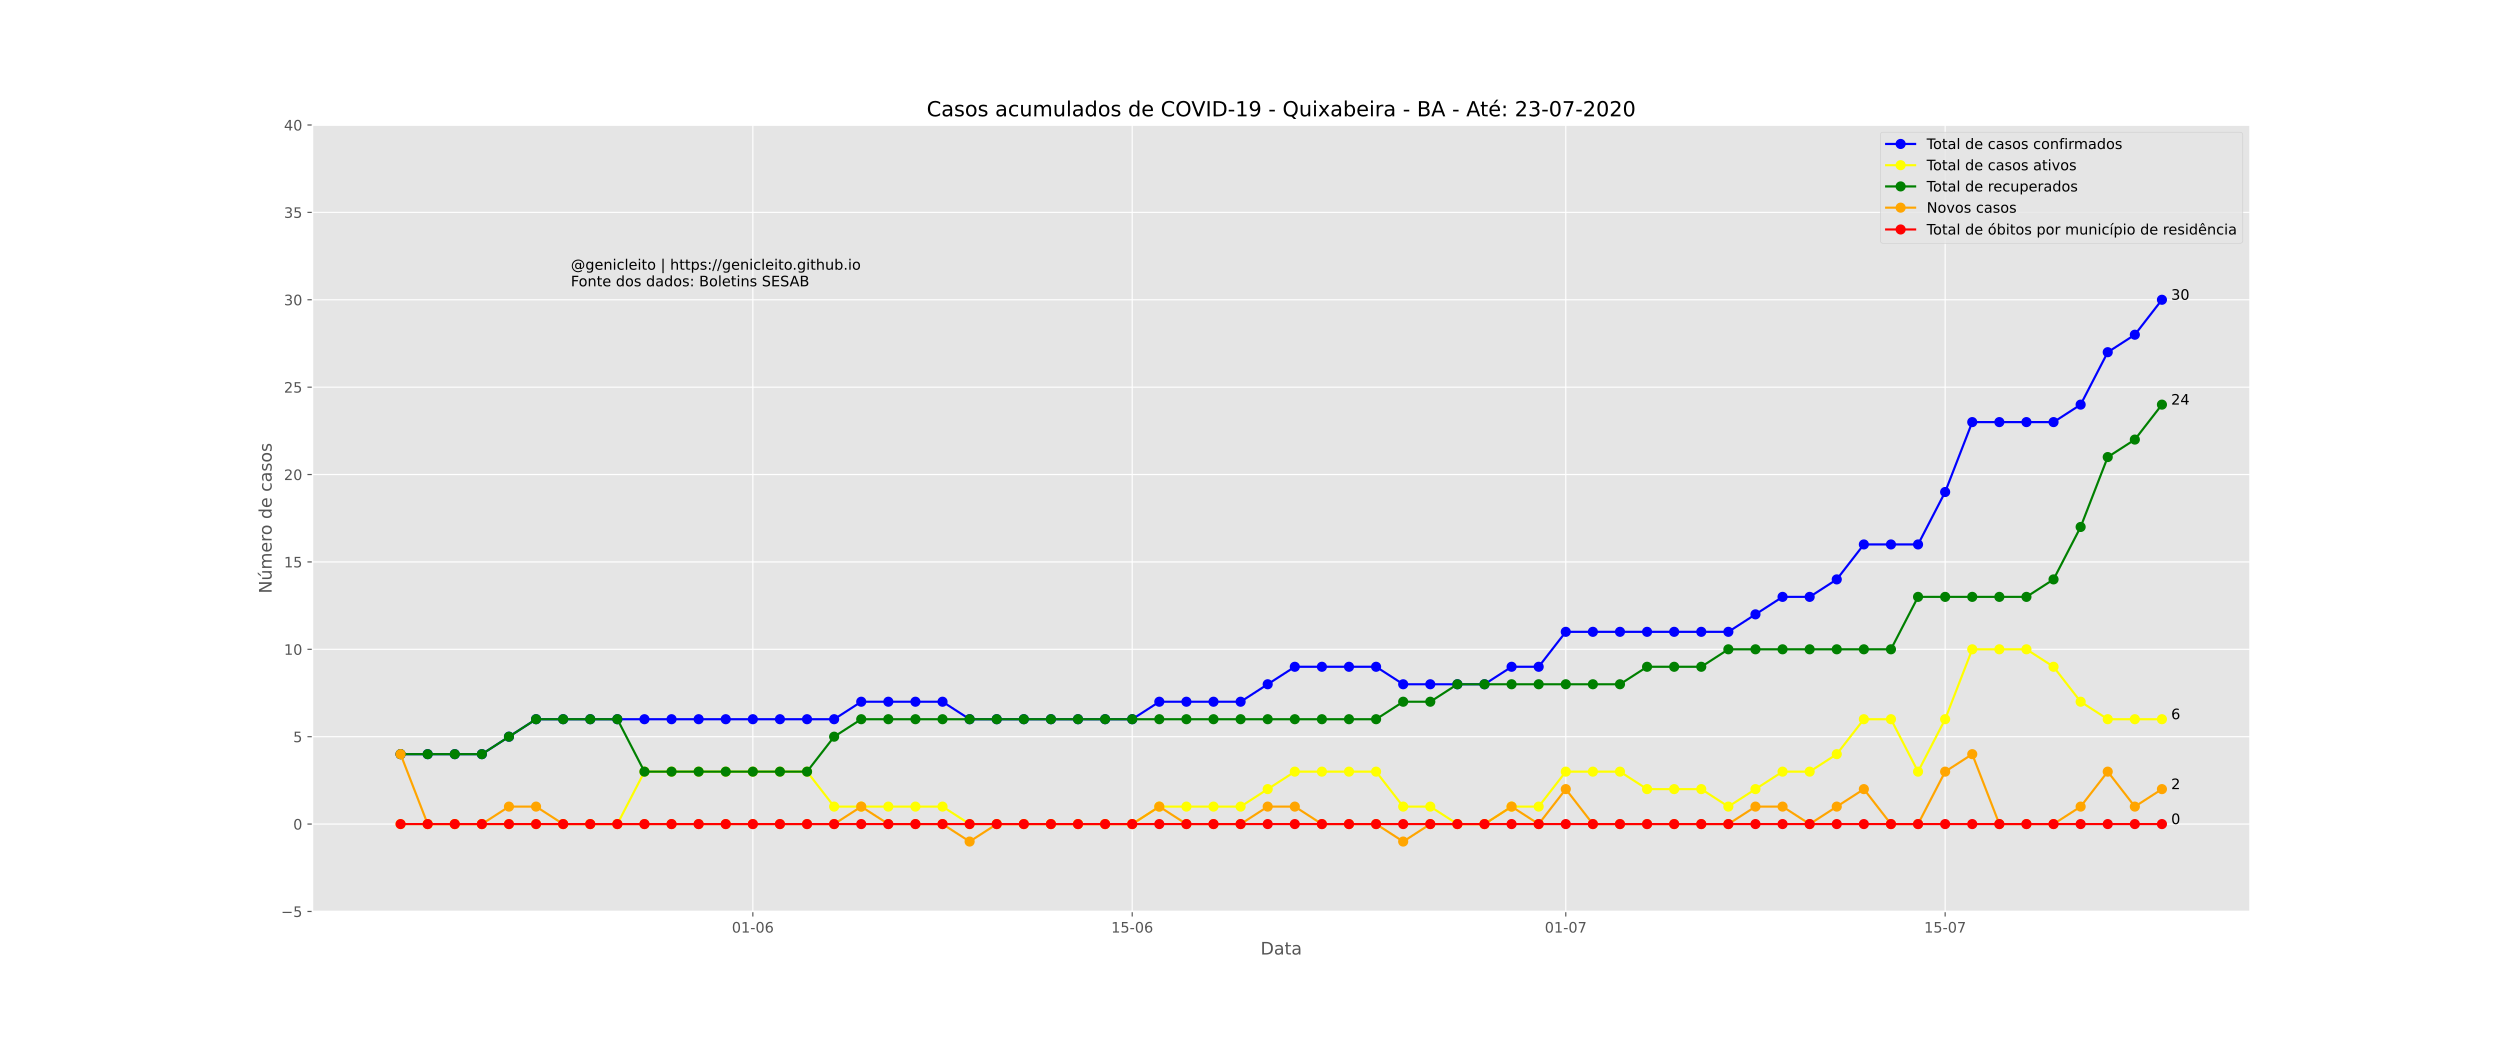 <?xml version="1.0" encoding="utf-8" standalone="no"?>
<!DOCTYPE svg PUBLIC "-//W3C//DTD SVG 1.1//EN"
  "http://www.w3.org/Graphics/SVG/1.1/DTD/svg11.dtd">
<!-- Created with matplotlib (https://matplotlib.org/) -->
<svg height="720pt" version="1.1" viewBox="0 0 1728 720" width="1728pt" xmlns="http://www.w3.org/2000/svg" xmlns:xlink="http://www.w3.org/1999/xlink">
 <defs>
  <style type="text/css">*{stroke-linecap:butt;stroke-linejoin:round;}</style>
 </defs>
 <g id="figure_1">
  <g id="patch_1">
   <path d="M 0 720 
L 1728 720 
L 1728 0 
L 0 0 
z
" style="fill:#ffffff;"/>
  </g>
  <g id="axes_1">
   <g id="patch_2">
    <path d="M 216 630 
L 1555.2 630 
L 1555.2 86.4 
L 216 86.4 
z
" style="fill:#e5e5e5;"/>
   </g>
   <g id="matplotlib.axis_1">
    <g id="xtick_1">
     <g id="line2d_1">
      <path clip-path="url(#pc2aeca7916)" d="M 520.364 630 
L 520.364 86.4 
" style="fill:none;stroke:#ffffff;stroke-linecap:square;stroke-width:0.8;"/>
     </g>
     <g id="line2d_2">
      <defs>
       <path d="M 0 0 
L 0 3.5 
" id="m9b38c90b2d" style="stroke:#555555;stroke-width:0.8;"/>
      </defs>
      <g>
       <use style="fill:#555555;stroke:#555555;stroke-width:0.8;" x="520.364" xlink:href="#m9b38c90b2d" y="630"/>
      </g>
     </g>
     <g id="text_1">
      <!-- 01-06 -->
      <g style="fill:#555555;" transform="translate(505.835 644.598)scale(0.1 -0.1)">
       <defs>
        <path d="M 31.781 66.406 
Q 24.172 66.406 20.328 58.906 
Q 16.5 51.422 16.5 36.375 
Q 16.5 21.391 20.328 13.891 
Q 24.172 6.391 31.781 6.391 
Q 39.453 6.391 43.281 13.891 
Q 47.125 21.391 47.125 36.375 
Q 47.125 51.422 43.281 58.906 
Q 39.453 66.406 31.781 66.406 
z
M 31.781 74.219 
Q 44.047 74.219 50.516 64.516 
Q 56.984 54.828 56.984 36.375 
Q 56.984 17.969 50.516 8.266 
Q 44.047 -1.422 31.781 -1.422 
Q 19.531 -1.422 13.062 8.266 
Q 6.594 17.969 6.594 36.375 
Q 6.594 54.828 13.062 64.516 
Q 19.531 74.219 31.781 74.219 
z
" id="DejaVuSans-48"/>
        <path d="M 12.406 8.297 
L 28.516 8.297 
L 28.516 63.922 
L 10.984 60.406 
L 10.984 69.391 
L 28.422 72.906 
L 38.281 72.906 
L 38.281 8.297 
L 54.391 8.297 
L 54.391 0 
L 12.406 0 
z
" id="DejaVuSans-49"/>
        <path d="M 4.891 31.391 
L 31.203 31.391 
L 31.203 23.391 
L 4.891 23.391 
z
" id="DejaVuSans-45"/>
        <path d="M 33.016 40.375 
Q 26.375 40.375 22.484 35.828 
Q 18.609 31.297 18.609 23.391 
Q 18.609 15.531 22.484 10.953 
Q 26.375 6.391 33.016 6.391 
Q 39.656 6.391 43.531 10.953 
Q 47.406 15.531 47.406 23.391 
Q 47.406 31.297 43.531 35.828 
Q 39.656 40.375 33.016 40.375 
z
M 52.594 71.297 
L 52.594 62.312 
Q 48.875 64.062 45.094 64.984 
Q 41.312 65.922 37.594 65.922 
Q 27.828 65.922 22.672 59.328 
Q 17.531 52.734 16.797 39.406 
Q 19.672 43.656 24.016 45.922 
Q 28.375 48.188 33.594 48.188 
Q 44.578 48.188 50.953 41.516 
Q 57.328 34.859 57.328 23.391 
Q 57.328 12.156 50.688 5.359 
Q 44.047 -1.422 33.016 -1.422 
Q 20.359 -1.422 13.672 8.266 
Q 6.984 17.969 6.984 36.375 
Q 6.984 53.656 15.188 63.938 
Q 23.391 74.219 37.203 74.219 
Q 40.922 74.219 44.703 73.484 
Q 48.484 72.75 52.594 71.297 
z
" id="DejaVuSans-54"/>
       </defs>
       <use xlink:href="#DejaVuSans-48"/>
       <use x="63.623" xlink:href="#DejaVuSans-49"/>
       <use x="127.246" xlink:href="#DejaVuSans-45"/>
       <use x="163.33" xlink:href="#DejaVuSans-48"/>
       <use x="226.953" xlink:href="#DejaVuSans-54"/>
      </g>
     </g>
    </g>
    <g id="xtick_2">
     <g id="line2d_3">
      <path clip-path="url(#pc2aeca7916)" d="M 782.585 630 
L 782.585 86.4 
" style="fill:none;stroke:#ffffff;stroke-linecap:square;stroke-width:0.8;"/>
     </g>
     <g id="line2d_4">
      <g>
       <use style="fill:#555555;stroke:#555555;stroke-width:0.8;" x="782.585" xlink:href="#m9b38c90b2d" y="630"/>
      </g>
     </g>
     <g id="text_2">
      <!-- 15-06 -->
      <g style="fill:#555555;" transform="translate(768.056 644.598)scale(0.1 -0.1)">
       <defs>
        <path d="M 10.797 72.906 
L 49.516 72.906 
L 49.516 64.594 
L 19.828 64.594 
L 19.828 46.734 
Q 21.969 47.469 24.109 47.828 
Q 26.266 48.188 28.422 48.188 
Q 40.625 48.188 47.75 41.5 
Q 54.891 34.812 54.891 23.391 
Q 54.891 11.625 47.562 5.094 
Q 40.234 -1.422 26.906 -1.422 
Q 22.312 -1.422 17.547 -0.641 
Q 12.797 0.141 7.719 1.703 
L 7.719 11.625 
Q 12.109 9.234 16.797 8.062 
Q 21.484 6.891 26.703 6.891 
Q 35.156 6.891 40.078 11.328 
Q 45.016 15.766 45.016 23.391 
Q 45.016 31 40.078 35.438 
Q 35.156 39.891 26.703 39.891 
Q 22.75 39.891 18.812 39.016 
Q 14.891 38.141 10.797 36.281 
z
" id="DejaVuSans-53"/>
       </defs>
       <use xlink:href="#DejaVuSans-49"/>
       <use x="63.623" xlink:href="#DejaVuSans-53"/>
       <use x="127.246" xlink:href="#DejaVuSans-45"/>
       <use x="163.33" xlink:href="#DejaVuSans-48"/>
       <use x="226.953" xlink:href="#DejaVuSans-54"/>
      </g>
     </g>
    </g>
    <g id="xtick_3">
     <g id="line2d_5">
      <path clip-path="url(#pc2aeca7916)" d="M 1082.266 630 
L 1082.266 86.4 
" style="fill:none;stroke:#ffffff;stroke-linecap:square;stroke-width:0.8;"/>
     </g>
     <g id="line2d_6">
      <g>
       <use style="fill:#555555;stroke:#555555;stroke-width:0.8;" x="1082.266" xlink:href="#m9b38c90b2d" y="630"/>
      </g>
     </g>
     <g id="text_3">
      <!-- 01-07 -->
      <g style="fill:#555555;" transform="translate(1067.737 644.598)scale(0.1 -0.1)">
       <defs>
        <path d="M 8.203 72.906 
L 55.078 72.906 
L 55.078 68.703 
L 28.609 0 
L 18.312 0 
L 43.219 64.594 
L 8.203 64.594 
z
" id="DejaVuSans-55"/>
       </defs>
       <use xlink:href="#DejaVuSans-48"/>
       <use x="63.623" xlink:href="#DejaVuSans-49"/>
       <use x="127.246" xlink:href="#DejaVuSans-45"/>
       <use x="163.33" xlink:href="#DejaVuSans-48"/>
       <use x="226.953" xlink:href="#DejaVuSans-55"/>
      </g>
     </g>
    </g>
    <g id="xtick_4">
     <g id="line2d_7">
      <path clip-path="url(#pc2aeca7916)" d="M 1344.487 630 
L 1344.487 86.4 
" style="fill:none;stroke:#ffffff;stroke-linecap:square;stroke-width:0.8;"/>
     </g>
     <g id="line2d_8">
      <g>
       <use style="fill:#555555;stroke:#555555;stroke-width:0.8;" x="1344.487" xlink:href="#m9b38c90b2d" y="630"/>
      </g>
     </g>
     <g id="text_4">
      <!-- 15-07 -->
      <g style="fill:#555555;" transform="translate(1329.958 644.598)scale(0.1 -0.1)">
       <use xlink:href="#DejaVuSans-49"/>
       <use x="63.623" xlink:href="#DejaVuSans-53"/>
       <use x="127.246" xlink:href="#DejaVuSans-45"/>
       <use x="163.33" xlink:href="#DejaVuSans-48"/>
       <use x="226.953" xlink:href="#DejaVuSans-55"/>
      </g>
     </g>
    </g>
    <g id="text_5">
     <!-- Data -->
     <g style="fill:#555555;" transform="translate(871.274 659.796)scale(0.12 -0.12)">
      <defs>
       <path d="M 19.672 64.797 
L 19.672 8.109 
L 31.594 8.109 
Q 46.688 8.109 53.688 14.938 
Q 60.688 21.781 60.688 36.531 
Q 60.688 51.172 53.688 57.984 
Q 46.688 64.797 31.594 64.797 
z
M 9.812 72.906 
L 30.078 72.906 
Q 51.266 72.906 61.172 64.094 
Q 71.094 55.281 71.094 36.531 
Q 71.094 17.672 61.125 8.828 
Q 51.172 0 30.078 0 
L 9.812 0 
z
" id="DejaVuSans-68"/>
       <path d="M 34.281 27.484 
Q 23.391 27.484 19.188 25 
Q 14.984 22.516 14.984 16.5 
Q 14.984 11.719 18.141 8.906 
Q 21.297 6.109 26.703 6.109 
Q 34.188 6.109 38.703 11.406 
Q 43.219 16.703 43.219 25.484 
L 43.219 27.484 
z
M 52.203 31.203 
L 52.203 0 
L 43.219 0 
L 43.219 8.297 
Q 40.141 3.328 35.547 0.953 
Q 30.953 -1.422 24.312 -1.422 
Q 15.922 -1.422 10.953 3.297 
Q 6 8.016 6 15.922 
Q 6 25.141 12.172 29.828 
Q 18.359 34.516 30.609 34.516 
L 43.219 34.516 
L 43.219 35.406 
Q 43.219 41.609 39.141 45 
Q 35.062 48.391 27.688 48.391 
Q 23 48.391 18.547 47.266 
Q 14.109 46.141 10.016 43.891 
L 10.016 52.203 
Q 14.938 54.109 19.578 55.047 
Q 24.219 56 28.609 56 
Q 40.484 56 46.344 49.844 
Q 52.203 43.703 52.203 31.203 
z
" id="DejaVuSans-97"/>
       <path d="M 18.312 70.219 
L 18.312 54.688 
L 36.812 54.688 
L 36.812 47.703 
L 18.312 47.703 
L 18.312 18.016 
Q 18.312 11.328 20.141 9.422 
Q 21.969 7.516 27.594 7.516 
L 36.812 7.516 
L 36.812 0 
L 27.594 0 
Q 17.188 0 13.234 3.875 
Q 9.281 7.766 9.281 18.016 
L 9.281 47.703 
L 2.688 47.703 
L 2.688 54.688 
L 9.281 54.688 
L 9.281 70.219 
z
" id="DejaVuSans-116"/>
      </defs>
      <use xlink:href="#DejaVuSans-68"/>
      <use x="77.002" xlink:href="#DejaVuSans-97"/>
      <use x="138.281" xlink:href="#DejaVuSans-116"/>
      <use x="177.49" xlink:href="#DejaVuSans-97"/>
     </g>
    </g>
   </g>
   <g id="matplotlib.axis_2">
    <g id="ytick_1">
     <g id="line2d_9">
      <path clip-path="url(#pc2aeca7916)" d="M 216 630 
L 1555.2 630 
" style="fill:none;stroke:#ffffff;stroke-linecap:square;stroke-width:0.8;"/>
     </g>
     <g id="line2d_10">
      <defs>
       <path d="M 0 0 
L -3.5 0 
" id="m64d33337c2" style="stroke:#555555;stroke-width:0.8;"/>
      </defs>
      <g>
       <use style="fill:#555555;stroke:#555555;stroke-width:0.8;" x="216" xlink:href="#m64d33337c2" y="630"/>
      </g>
     </g>
     <g id="text_6">
      <!-- −5 -->
      <g style="fill:#555555;" transform="translate(194.258 633.799)scale(0.1 -0.1)">
       <defs>
        <path d="M 10.594 35.5 
L 73.188 35.5 
L 73.188 27.203 
L 10.594 27.203 
z
" id="DejaVuSans-8722"/>
       </defs>
       <use xlink:href="#DejaVuSans-8722"/>
       <use x="83.789" xlink:href="#DejaVuSans-53"/>
      </g>
     </g>
    </g>
    <g id="ytick_2">
     <g id="line2d_11">
      <path clip-path="url(#pc2aeca7916)" d="M 216 569.6 
L 1555.2 569.6 
" style="fill:none;stroke:#ffffff;stroke-linecap:square;stroke-width:0.8;"/>
     </g>
     <g id="line2d_12">
      <g>
       <use style="fill:#555555;stroke:#555555;stroke-width:0.8;" x="216" xlink:href="#m64d33337c2" y="569.6"/>
      </g>
     </g>
     <g id="text_7">
      <!-- 0 -->
      <g style="fill:#555555;" transform="translate(202.637 573.399)scale(0.1 -0.1)">
       <use xlink:href="#DejaVuSans-48"/>
      </g>
     </g>
    </g>
    <g id="ytick_3">
     <g id="line2d_13">
      <path clip-path="url(#pc2aeca7916)" d="M 216 509.2 
L 1555.2 509.2 
" style="fill:none;stroke:#ffffff;stroke-linecap:square;stroke-width:0.8;"/>
     </g>
     <g id="line2d_14">
      <g>
       <use style="fill:#555555;stroke:#555555;stroke-width:0.8;" x="216" xlink:href="#m64d33337c2" y="509.2"/>
      </g>
     </g>
     <g id="text_8">
      <!-- 5 -->
      <g style="fill:#555555;" transform="translate(202.637 512.999)scale(0.1 -0.1)">
       <use xlink:href="#DejaVuSans-53"/>
      </g>
     </g>
    </g>
    <g id="ytick_4">
     <g id="line2d_15">
      <path clip-path="url(#pc2aeca7916)" d="M 216 448.8 
L 1555.2 448.8 
" style="fill:none;stroke:#ffffff;stroke-linecap:square;stroke-width:0.8;"/>
     </g>
     <g id="line2d_16">
      <g>
       <use style="fill:#555555;stroke:#555555;stroke-width:0.8;" x="216" xlink:href="#m64d33337c2" y="448.8"/>
      </g>
     </g>
     <g id="text_9">
      <!-- 10 -->
      <g style="fill:#555555;" transform="translate(196.275 452.599)scale(0.1 -0.1)">
       <use xlink:href="#DejaVuSans-49"/>
       <use x="63.623" xlink:href="#DejaVuSans-48"/>
      </g>
     </g>
    </g>
    <g id="ytick_5">
     <g id="line2d_17">
      <path clip-path="url(#pc2aeca7916)" d="M 216 388.4 
L 1555.2 388.4 
" style="fill:none;stroke:#ffffff;stroke-linecap:square;stroke-width:0.8;"/>
     </g>
     <g id="line2d_18">
      <g>
       <use style="fill:#555555;stroke:#555555;stroke-width:0.8;" x="216" xlink:href="#m64d33337c2" y="388.4"/>
      </g>
     </g>
     <g id="text_10">
      <!-- 15 -->
      <g style="fill:#555555;" transform="translate(196.275 392.199)scale(0.1 -0.1)">
       <use xlink:href="#DejaVuSans-49"/>
       <use x="63.623" xlink:href="#DejaVuSans-53"/>
      </g>
     </g>
    </g>
    <g id="ytick_6">
     <g id="line2d_19">
      <path clip-path="url(#pc2aeca7916)" d="M 216 328 
L 1555.2 328 
" style="fill:none;stroke:#ffffff;stroke-linecap:square;stroke-width:0.8;"/>
     </g>
     <g id="line2d_20">
      <g>
       <use style="fill:#555555;stroke:#555555;stroke-width:0.8;" x="216" xlink:href="#m64d33337c2" y="328"/>
      </g>
     </g>
     <g id="text_11">
      <!-- 20 -->
      <g style="fill:#555555;" transform="translate(196.275 331.799)scale(0.1 -0.1)">
       <defs>
        <path d="M 19.188 8.297 
L 53.609 8.297 
L 53.609 0 
L 7.328 0 
L 7.328 8.297 
Q 12.938 14.109 22.625 23.891 
Q 32.328 33.688 34.812 36.531 
Q 39.547 41.844 41.422 45.531 
Q 43.312 49.219 43.312 52.781 
Q 43.312 58.594 39.234 62.25 
Q 35.156 65.922 28.609 65.922 
Q 23.969 65.922 18.812 64.312 
Q 13.672 62.703 7.812 59.422 
L 7.812 69.391 
Q 13.766 71.781 18.938 73 
Q 24.125 74.219 28.422 74.219 
Q 39.75 74.219 46.484 68.547 
Q 53.219 62.891 53.219 53.422 
Q 53.219 48.922 51.531 44.891 
Q 49.859 40.875 45.406 35.406 
Q 44.188 33.984 37.641 27.219 
Q 31.109 20.453 19.188 8.297 
z
" id="DejaVuSans-50"/>
       </defs>
       <use xlink:href="#DejaVuSans-50"/>
       <use x="63.623" xlink:href="#DejaVuSans-48"/>
      </g>
     </g>
    </g>
    <g id="ytick_7">
     <g id="line2d_21">
      <path clip-path="url(#pc2aeca7916)" d="M 216 267.6 
L 1555.2 267.6 
" style="fill:none;stroke:#ffffff;stroke-linecap:square;stroke-width:0.8;"/>
     </g>
     <g id="line2d_22">
      <g>
       <use style="fill:#555555;stroke:#555555;stroke-width:0.8;" x="216" xlink:href="#m64d33337c2" y="267.6"/>
      </g>
     </g>
     <g id="text_12">
      <!-- 25 -->
      <g style="fill:#555555;" transform="translate(196.275 271.399)scale(0.1 -0.1)">
       <use xlink:href="#DejaVuSans-50"/>
       <use x="63.623" xlink:href="#DejaVuSans-53"/>
      </g>
     </g>
    </g>
    <g id="ytick_8">
     <g id="line2d_23">
      <path clip-path="url(#pc2aeca7916)" d="M 216 207.2 
L 1555.2 207.2 
" style="fill:none;stroke:#ffffff;stroke-linecap:square;stroke-width:0.8;"/>
     </g>
     <g id="line2d_24">
      <g>
       <use style="fill:#555555;stroke:#555555;stroke-width:0.8;" x="216" xlink:href="#m64d33337c2" y="207.2"/>
      </g>
     </g>
     <g id="text_13">
      <!-- 30 -->
      <g style="fill:#555555;" transform="translate(196.275 210.999)scale(0.1 -0.1)">
       <defs>
        <path d="M 40.578 39.312 
Q 47.656 37.797 51.625 33 
Q 55.609 28.219 55.609 21.188 
Q 55.609 10.406 48.188 4.484 
Q 40.766 -1.422 27.094 -1.422 
Q 22.516 -1.422 17.656 -0.516 
Q 12.797 0.391 7.625 2.203 
L 7.625 11.719 
Q 11.719 9.328 16.594 8.109 
Q 21.484 6.891 26.812 6.891 
Q 36.078 6.891 40.938 10.547 
Q 45.797 14.203 45.797 21.188 
Q 45.797 27.641 41.281 31.266 
Q 36.766 34.906 28.719 34.906 
L 20.219 34.906 
L 20.219 43.016 
L 29.109 43.016 
Q 36.375 43.016 40.234 45.922 
Q 44.094 48.828 44.094 54.297 
Q 44.094 59.906 40.109 62.906 
Q 36.141 65.922 28.719 65.922 
Q 24.656 65.922 20.016 65.031 
Q 15.375 64.156 9.812 62.312 
L 9.812 71.094 
Q 15.438 72.656 20.344 73.438 
Q 25.25 74.219 29.594 74.219 
Q 40.828 74.219 47.359 69.109 
Q 53.906 64.016 53.906 55.328 
Q 53.906 49.266 50.438 45.094 
Q 46.969 40.922 40.578 39.312 
z
" id="DejaVuSans-51"/>
       </defs>
       <use xlink:href="#DejaVuSans-51"/>
       <use x="63.623" xlink:href="#DejaVuSans-48"/>
      </g>
     </g>
    </g>
    <g id="ytick_9">
     <g id="line2d_25">
      <path clip-path="url(#pc2aeca7916)" d="M 216 146.8 
L 1555.2 146.8 
" style="fill:none;stroke:#ffffff;stroke-linecap:square;stroke-width:0.8;"/>
     </g>
     <g id="line2d_26">
      <g>
       <use style="fill:#555555;stroke:#555555;stroke-width:0.8;" x="216" xlink:href="#m64d33337c2" y="146.8"/>
      </g>
     </g>
     <g id="text_14">
      <!-- 35 -->
      <g style="fill:#555555;" transform="translate(196.275 150.599)scale(0.1 -0.1)">
       <use xlink:href="#DejaVuSans-51"/>
       <use x="63.623" xlink:href="#DejaVuSans-53"/>
      </g>
     </g>
    </g>
    <g id="ytick_10">
     <g id="line2d_27">
      <path clip-path="url(#pc2aeca7916)" d="M 216 86.4 
L 1555.2 86.4 
" style="fill:none;stroke:#ffffff;stroke-linecap:square;stroke-width:0.8;"/>
     </g>
     <g id="line2d_28">
      <g>
       <use style="fill:#555555;stroke:#555555;stroke-width:0.8;" x="216" xlink:href="#m64d33337c2" y="86.4"/>
      </g>
     </g>
     <g id="text_15">
      <!-- 40 -->
      <g style="fill:#555555;" transform="translate(196.275 90.199)scale(0.1 -0.1)">
       <defs>
        <path d="M 37.797 64.312 
L 12.891 25.391 
L 37.797 25.391 
z
M 35.203 72.906 
L 47.609 72.906 
L 47.609 25.391 
L 58.016 25.391 
L 58.016 17.188 
L 47.609 17.188 
L 47.609 0 
L 37.797 0 
L 37.797 17.188 
L 4.891 17.188 
L 4.891 26.703 
z
" id="DejaVuSans-52"/>
       </defs>
       <use xlink:href="#DejaVuSans-52"/>
       <use x="63.623" xlink:href="#DejaVuSans-48"/>
      </g>
     </g>
    </g>
    <g id="text_16">
     <!-- Número de casos -->
     <g style="fill:#555555;" transform="translate(187.762 410.243)rotate(-90)scale(0.12 -0.12)">
      <defs>
       <path d="M 9.812 72.906 
L 23.094 72.906 
L 55.422 11.922 
L 55.422 72.906 
L 64.984 72.906 
L 64.984 0 
L 51.703 0 
L 19.391 60.984 
L 19.391 0 
L 9.812 0 
z
" id="DejaVuSans-78"/>
       <path d="M 8.5 21.578 
L 8.5 54.688 
L 17.484 54.688 
L 17.484 21.922 
Q 17.484 14.156 20.5 10.266 
Q 23.531 6.391 29.594 6.391 
Q 36.859 6.391 41.078 11.031 
Q 45.312 15.672 45.312 23.688 
L 45.312 54.688 
L 54.297 54.688 
L 54.297 0 
L 45.312 0 
L 45.312 8.406 
Q 42.047 3.422 37.719 1 
Q 33.406 -1.422 27.688 -1.422 
Q 18.266 -1.422 13.375 4.438 
Q 8.5 10.297 8.5 21.578 
z
M 31.109 56 
z
M 37.781 79.984 
L 47.5 79.984 
L 31.594 61.625 
L 24.109 61.625 
z
" id="DejaVuSans-250"/>
       <path d="M 52 44.188 
Q 55.375 50.25 60.062 53.125 
Q 64.75 56 71.094 56 
Q 79.641 56 84.281 50.016 
Q 88.922 44.047 88.922 33.016 
L 88.922 0 
L 79.891 0 
L 79.891 32.719 
Q 79.891 40.578 77.094 44.375 
Q 74.312 48.188 68.609 48.188 
Q 61.625 48.188 57.562 43.547 
Q 53.516 38.922 53.516 30.906 
L 53.516 0 
L 44.484 0 
L 44.484 32.719 
Q 44.484 40.625 41.703 44.406 
Q 38.922 48.188 33.109 48.188 
Q 26.219 48.188 22.156 43.531 
Q 18.109 38.875 18.109 30.906 
L 18.109 0 
L 9.078 0 
L 9.078 54.688 
L 18.109 54.688 
L 18.109 46.188 
Q 21.188 51.219 25.484 53.609 
Q 29.781 56 35.688 56 
Q 41.656 56 45.828 52.969 
Q 50 49.953 52 44.188 
z
" id="DejaVuSans-109"/>
       <path d="M 56.203 29.594 
L 56.203 25.203 
L 14.891 25.203 
Q 15.484 15.922 20.484 11.062 
Q 25.484 6.203 34.422 6.203 
Q 39.594 6.203 44.453 7.469 
Q 49.312 8.734 54.109 11.281 
L 54.109 2.781 
Q 49.266 0.734 44.188 -0.344 
Q 39.109 -1.422 33.891 -1.422 
Q 20.797 -1.422 13.156 6.188 
Q 5.516 13.812 5.516 26.812 
Q 5.516 40.234 12.766 48.109 
Q 20.016 56 32.328 56 
Q 43.359 56 49.781 48.891 
Q 56.203 41.797 56.203 29.594 
z
M 47.219 32.234 
Q 47.125 39.594 43.094 43.984 
Q 39.062 48.391 32.422 48.391 
Q 24.906 48.391 20.391 44.141 
Q 15.875 39.891 15.188 32.172 
z
" id="DejaVuSans-101"/>
       <path d="M 41.109 46.297 
Q 39.594 47.172 37.812 47.578 
Q 36.031 48 33.891 48 
Q 26.266 48 22.188 43.047 
Q 18.109 38.094 18.109 28.812 
L 18.109 0 
L 9.078 0 
L 9.078 54.688 
L 18.109 54.688 
L 18.109 46.188 
Q 20.953 51.172 25.484 53.578 
Q 30.031 56 36.531 56 
Q 37.453 56 38.578 55.875 
Q 39.703 55.766 41.062 55.516 
z
" id="DejaVuSans-114"/>
       <path d="M 30.609 48.391 
Q 23.391 48.391 19.188 42.75 
Q 14.984 37.109 14.984 27.297 
Q 14.984 17.484 19.156 11.844 
Q 23.344 6.203 30.609 6.203 
Q 37.797 6.203 41.984 11.859 
Q 46.188 17.531 46.188 27.297 
Q 46.188 37.016 41.984 42.703 
Q 37.797 48.391 30.609 48.391 
z
M 30.609 56 
Q 42.328 56 49.016 48.375 
Q 55.719 40.766 55.719 27.297 
Q 55.719 13.875 49.016 6.219 
Q 42.328 -1.422 30.609 -1.422 
Q 18.844 -1.422 12.172 6.219 
Q 5.516 13.875 5.516 27.297 
Q 5.516 40.766 12.172 48.375 
Q 18.844 56 30.609 56 
z
" id="DejaVuSans-111"/>
       <path id="DejaVuSans-32"/>
       <path d="M 45.406 46.391 
L 45.406 75.984 
L 54.391 75.984 
L 54.391 0 
L 45.406 0 
L 45.406 8.203 
Q 42.578 3.328 38.25 0.953 
Q 33.938 -1.422 27.875 -1.422 
Q 17.969 -1.422 11.734 6.484 
Q 5.516 14.406 5.516 27.297 
Q 5.516 40.188 11.734 48.094 
Q 17.969 56 27.875 56 
Q 33.938 56 38.25 53.625 
Q 42.578 51.266 45.406 46.391 
z
M 14.797 27.297 
Q 14.797 17.391 18.875 11.75 
Q 22.953 6.109 30.078 6.109 
Q 37.203 6.109 41.297 11.75 
Q 45.406 17.391 45.406 27.297 
Q 45.406 37.203 41.297 42.844 
Q 37.203 48.484 30.078 48.484 
Q 22.953 48.484 18.875 42.844 
Q 14.797 37.203 14.797 27.297 
z
" id="DejaVuSans-100"/>
       <path d="M 48.781 52.594 
L 48.781 44.188 
Q 44.969 46.297 41.141 47.344 
Q 37.312 48.391 33.406 48.391 
Q 24.656 48.391 19.812 42.844 
Q 14.984 37.312 14.984 27.297 
Q 14.984 17.281 19.812 11.734 
Q 24.656 6.203 33.406 6.203 
Q 37.312 6.203 41.141 7.25 
Q 44.969 8.297 48.781 10.406 
L 48.781 2.094 
Q 45.016 0.344 40.984 -0.531 
Q 36.969 -1.422 32.422 -1.422 
Q 20.062 -1.422 12.781 6.344 
Q 5.516 14.109 5.516 27.297 
Q 5.516 40.672 12.859 48.328 
Q 20.219 56 33.016 56 
Q 37.156 56 41.109 55.141 
Q 45.062 54.297 48.781 52.594 
z
" id="DejaVuSans-99"/>
       <path d="M 44.281 53.078 
L 44.281 44.578 
Q 40.484 46.531 36.375 47.5 
Q 32.281 48.484 27.875 48.484 
Q 21.188 48.484 17.844 46.438 
Q 14.5 44.391 14.5 40.281 
Q 14.5 37.156 16.891 35.375 
Q 19.281 33.594 26.516 31.984 
L 29.594 31.297 
Q 39.156 29.25 43.188 25.516 
Q 47.219 21.781 47.219 15.094 
Q 47.219 7.469 41.188 3.016 
Q 35.156 -1.422 24.609 -1.422 
Q 20.219 -1.422 15.453 -0.562 
Q 10.688 0.297 5.422 2 
L 5.422 11.281 
Q 10.406 8.688 15.234 7.391 
Q 20.062 6.109 24.812 6.109 
Q 31.156 6.109 34.562 8.281 
Q 37.984 10.453 37.984 14.406 
Q 37.984 18.062 35.516 20.016 
Q 33.062 21.969 24.703 23.781 
L 21.578 24.516 
Q 13.234 26.266 9.516 29.906 
Q 5.812 33.547 5.812 39.891 
Q 5.812 47.609 11.281 51.797 
Q 16.75 56 26.812 56 
Q 31.781 56 36.172 55.266 
Q 40.578 54.547 44.281 53.078 
z
" id="DejaVuSans-115"/>
      </defs>
      <use xlink:href="#DejaVuSans-78"/>
      <use x="74.805" xlink:href="#DejaVuSans-250"/>
      <use x="138.184" xlink:href="#DejaVuSans-109"/>
      <use x="235.596" xlink:href="#DejaVuSans-101"/>
      <use x="297.119" xlink:href="#DejaVuSans-114"/>
      <use x="335.982" xlink:href="#DejaVuSans-111"/>
      <use x="397.164" xlink:href="#DejaVuSans-32"/>
      <use x="428.951" xlink:href="#DejaVuSans-100"/>
      <use x="492.428" xlink:href="#DejaVuSans-101"/>
      <use x="553.951" xlink:href="#DejaVuSans-32"/>
      <use x="585.738" xlink:href="#DejaVuSans-99"/>
      <use x="640.719" xlink:href="#DejaVuSans-97"/>
      <use x="701.998" xlink:href="#DejaVuSans-115"/>
      <use x="754.098" xlink:href="#DejaVuSans-111"/>
      <use x="815.279" xlink:href="#DejaVuSans-115"/>
     </g>
    </g>
   </g>
   <g id="line2d_29">
    <path clip-path="url(#pc2aeca7916)" d="M 276.873 521.28 
L 295.603 521.28 
L 314.333 521.28 
L 333.063 521.28 
L 351.793 509.2 
L 370.523 497.12 
L 389.253 497.12 
L 407.983 497.12 
L 426.713 497.12 
L 445.443 497.12 
L 464.173 497.12 
L 482.903 497.12 
L 501.634 497.12 
L 520.364 497.12 
L 539.094 497.12 
L 557.824 497.12 
L 576.554 497.12 
L 595.284 485.04 
L 614.014 485.04 
L 632.744 485.04 
L 651.474 485.04 
L 670.204 497.12 
L 688.934 497.12 
L 707.664 497.12 
L 726.394 497.12 
L 745.124 497.12 
L 763.855 497.12 
L 782.585 497.12 
L 801.315 485.04 
L 820.045 485.04 
L 838.775 485.04 
L 857.505 485.04 
L 876.235 472.96 
L 894.965 460.88 
L 913.695 460.88 
L 932.425 460.88 
L 951.155 460.88 
L 969.885 472.96 
L 988.615 472.96 
L 1007.345 472.96 
L 1026.076 472.96 
L 1044.806 460.88 
L 1063.536 460.88 
L 1082.266 436.72 
L 1100.996 436.72 
L 1119.726 436.72 
L 1138.456 436.72 
L 1157.186 436.72 
L 1175.916 436.72 
L 1194.646 436.72 
L 1213.376 424.64 
L 1232.106 412.56 
L 1250.836 412.56 
L 1269.566 400.48 
L 1288.297 376.32 
L 1307.027 376.32 
L 1325.757 376.32 
L 1344.487 340.08 
L 1363.217 291.76 
L 1381.947 291.76 
L 1400.677 291.76 
L 1419.407 291.76 
L 1438.137 279.68 
L 1456.867 243.44 
L 1475.597 231.36 
L 1494.327 207.2 
" style="fill:none;stroke:#0000ff;stroke-linecap:square;stroke-width:1.5;"/>
    <defs>
     <path d="M 0 3 
C 0.796 3 1.559 2.684 2.121 2.121 
C 2.684 1.559 3 0.796 3 0 
C 3 -0.796 2.684 -1.559 2.121 -2.121 
C 1.559 -2.684 0.796 -3 0 -3 
C -0.796 -3 -1.559 -2.684 -2.121 -2.121 
C -2.684 -1.559 -3 -0.796 -3 0 
C -3 0.796 -2.684 1.559 -2.121 2.121 
C -1.559 2.684 -0.796 3 0 3 
z
" id="mcda33557cb" style="stroke:#0000ff;"/>
    </defs>
    <g clip-path="url(#pc2aeca7916)">
     <use style="fill:#0000ff;stroke:#0000ff;" x="276.873" xlink:href="#mcda33557cb" y="521.28"/>
     <use style="fill:#0000ff;stroke:#0000ff;" x="295.603" xlink:href="#mcda33557cb" y="521.28"/>
     <use style="fill:#0000ff;stroke:#0000ff;" x="314.333" xlink:href="#mcda33557cb" y="521.28"/>
     <use style="fill:#0000ff;stroke:#0000ff;" x="333.063" xlink:href="#mcda33557cb" y="521.28"/>
     <use style="fill:#0000ff;stroke:#0000ff;" x="351.793" xlink:href="#mcda33557cb" y="509.2"/>
     <use style="fill:#0000ff;stroke:#0000ff;" x="370.523" xlink:href="#mcda33557cb" y="497.12"/>
     <use style="fill:#0000ff;stroke:#0000ff;" x="389.253" xlink:href="#mcda33557cb" y="497.12"/>
     <use style="fill:#0000ff;stroke:#0000ff;" x="407.983" xlink:href="#mcda33557cb" y="497.12"/>
     <use style="fill:#0000ff;stroke:#0000ff;" x="426.713" xlink:href="#mcda33557cb" y="497.12"/>
     <use style="fill:#0000ff;stroke:#0000ff;" x="445.443" xlink:href="#mcda33557cb" y="497.12"/>
     <use style="fill:#0000ff;stroke:#0000ff;" x="464.173" xlink:href="#mcda33557cb" y="497.12"/>
     <use style="fill:#0000ff;stroke:#0000ff;" x="482.903" xlink:href="#mcda33557cb" y="497.12"/>
     <use style="fill:#0000ff;stroke:#0000ff;" x="501.634" xlink:href="#mcda33557cb" y="497.12"/>
     <use style="fill:#0000ff;stroke:#0000ff;" x="520.364" xlink:href="#mcda33557cb" y="497.12"/>
     <use style="fill:#0000ff;stroke:#0000ff;" x="539.094" xlink:href="#mcda33557cb" y="497.12"/>
     <use style="fill:#0000ff;stroke:#0000ff;" x="557.824" xlink:href="#mcda33557cb" y="497.12"/>
     <use style="fill:#0000ff;stroke:#0000ff;" x="576.554" xlink:href="#mcda33557cb" y="497.12"/>
     <use style="fill:#0000ff;stroke:#0000ff;" x="595.284" xlink:href="#mcda33557cb" y="485.04"/>
     <use style="fill:#0000ff;stroke:#0000ff;" x="614.014" xlink:href="#mcda33557cb" y="485.04"/>
     <use style="fill:#0000ff;stroke:#0000ff;" x="632.744" xlink:href="#mcda33557cb" y="485.04"/>
     <use style="fill:#0000ff;stroke:#0000ff;" x="651.474" xlink:href="#mcda33557cb" y="485.04"/>
     <use style="fill:#0000ff;stroke:#0000ff;" x="670.204" xlink:href="#mcda33557cb" y="497.12"/>
     <use style="fill:#0000ff;stroke:#0000ff;" x="688.934" xlink:href="#mcda33557cb" y="497.12"/>
     <use style="fill:#0000ff;stroke:#0000ff;" x="707.664" xlink:href="#mcda33557cb" y="497.12"/>
     <use style="fill:#0000ff;stroke:#0000ff;" x="726.394" xlink:href="#mcda33557cb" y="497.12"/>
     <use style="fill:#0000ff;stroke:#0000ff;" x="745.124" xlink:href="#mcda33557cb" y="497.12"/>
     <use style="fill:#0000ff;stroke:#0000ff;" x="763.855" xlink:href="#mcda33557cb" y="497.12"/>
     <use style="fill:#0000ff;stroke:#0000ff;" x="782.585" xlink:href="#mcda33557cb" y="497.12"/>
     <use style="fill:#0000ff;stroke:#0000ff;" x="801.315" xlink:href="#mcda33557cb" y="485.04"/>
     <use style="fill:#0000ff;stroke:#0000ff;" x="820.045" xlink:href="#mcda33557cb" y="485.04"/>
     <use style="fill:#0000ff;stroke:#0000ff;" x="838.775" xlink:href="#mcda33557cb" y="485.04"/>
     <use style="fill:#0000ff;stroke:#0000ff;" x="857.505" xlink:href="#mcda33557cb" y="485.04"/>
     <use style="fill:#0000ff;stroke:#0000ff;" x="876.235" xlink:href="#mcda33557cb" y="472.96"/>
     <use style="fill:#0000ff;stroke:#0000ff;" x="894.965" xlink:href="#mcda33557cb" y="460.88"/>
     <use style="fill:#0000ff;stroke:#0000ff;" x="913.695" xlink:href="#mcda33557cb" y="460.88"/>
     <use style="fill:#0000ff;stroke:#0000ff;" x="932.425" xlink:href="#mcda33557cb" y="460.88"/>
     <use style="fill:#0000ff;stroke:#0000ff;" x="951.155" xlink:href="#mcda33557cb" y="460.88"/>
     <use style="fill:#0000ff;stroke:#0000ff;" x="969.885" xlink:href="#mcda33557cb" y="472.96"/>
     <use style="fill:#0000ff;stroke:#0000ff;" x="988.615" xlink:href="#mcda33557cb" y="472.96"/>
     <use style="fill:#0000ff;stroke:#0000ff;" x="1007.345" xlink:href="#mcda33557cb" y="472.96"/>
     <use style="fill:#0000ff;stroke:#0000ff;" x="1026.076" xlink:href="#mcda33557cb" y="472.96"/>
     <use style="fill:#0000ff;stroke:#0000ff;" x="1044.806" xlink:href="#mcda33557cb" y="460.88"/>
     <use style="fill:#0000ff;stroke:#0000ff;" x="1063.536" xlink:href="#mcda33557cb" y="460.88"/>
     <use style="fill:#0000ff;stroke:#0000ff;" x="1082.266" xlink:href="#mcda33557cb" y="436.72"/>
     <use style="fill:#0000ff;stroke:#0000ff;" x="1100.996" xlink:href="#mcda33557cb" y="436.72"/>
     <use style="fill:#0000ff;stroke:#0000ff;" x="1119.726" xlink:href="#mcda33557cb" y="436.72"/>
     <use style="fill:#0000ff;stroke:#0000ff;" x="1138.456" xlink:href="#mcda33557cb" y="436.72"/>
     <use style="fill:#0000ff;stroke:#0000ff;" x="1157.186" xlink:href="#mcda33557cb" y="436.72"/>
     <use style="fill:#0000ff;stroke:#0000ff;" x="1175.916" xlink:href="#mcda33557cb" y="436.72"/>
     <use style="fill:#0000ff;stroke:#0000ff;" x="1194.646" xlink:href="#mcda33557cb" y="436.72"/>
     <use style="fill:#0000ff;stroke:#0000ff;" x="1213.376" xlink:href="#mcda33557cb" y="424.64"/>
     <use style="fill:#0000ff;stroke:#0000ff;" x="1232.106" xlink:href="#mcda33557cb" y="412.56"/>
     <use style="fill:#0000ff;stroke:#0000ff;" x="1250.836" xlink:href="#mcda33557cb" y="412.56"/>
     <use style="fill:#0000ff;stroke:#0000ff;" x="1269.566" xlink:href="#mcda33557cb" y="400.48"/>
     <use style="fill:#0000ff;stroke:#0000ff;" x="1288.297" xlink:href="#mcda33557cb" y="376.32"/>
     <use style="fill:#0000ff;stroke:#0000ff;" x="1307.027" xlink:href="#mcda33557cb" y="376.32"/>
     <use style="fill:#0000ff;stroke:#0000ff;" x="1325.757" xlink:href="#mcda33557cb" y="376.32"/>
     <use style="fill:#0000ff;stroke:#0000ff;" x="1344.487" xlink:href="#mcda33557cb" y="340.08"/>
     <use style="fill:#0000ff;stroke:#0000ff;" x="1363.217" xlink:href="#mcda33557cb" y="291.76"/>
     <use style="fill:#0000ff;stroke:#0000ff;" x="1381.947" xlink:href="#mcda33557cb" y="291.76"/>
     <use style="fill:#0000ff;stroke:#0000ff;" x="1400.677" xlink:href="#mcda33557cb" y="291.76"/>
     <use style="fill:#0000ff;stroke:#0000ff;" x="1419.407" xlink:href="#mcda33557cb" y="291.76"/>
     <use style="fill:#0000ff;stroke:#0000ff;" x="1438.137" xlink:href="#mcda33557cb" y="279.68"/>
     <use style="fill:#0000ff;stroke:#0000ff;" x="1456.867" xlink:href="#mcda33557cb" y="243.44"/>
     <use style="fill:#0000ff;stroke:#0000ff;" x="1475.597" xlink:href="#mcda33557cb" y="231.36"/>
     <use style="fill:#0000ff;stroke:#0000ff;" x="1494.327" xlink:href="#mcda33557cb" y="207.2"/>
    </g>
   </g>
   <g id="line2d_30">
    <path clip-path="url(#pc2aeca7916)" d="M 276.873 569.6 
L 295.603 569.6 
L 314.333 569.6 
L 333.063 569.6 
L 351.793 569.6 
L 370.523 569.6 
L 389.253 569.6 
L 407.983 569.6 
L 426.713 569.6 
L 445.443 533.36 
L 464.173 533.36 
L 482.903 533.36 
L 501.634 533.36 
L 520.364 533.36 
L 539.094 533.36 
L 557.824 533.36 
L 576.554 557.52 
L 595.284 557.52 
L 614.014 557.52 
L 632.744 557.52 
L 651.474 557.52 
L 670.204 569.6 
L 688.934 569.6 
L 707.664 569.6 
L 726.394 569.6 
L 745.124 569.6 
L 763.855 569.6 
L 782.585 569.6 
L 801.315 557.52 
L 820.045 557.52 
L 838.775 557.52 
L 857.505 557.52 
L 876.235 545.44 
L 894.965 533.36 
L 913.695 533.36 
L 932.425 533.36 
L 951.155 533.36 
L 969.885 557.52 
L 988.615 557.52 
L 1007.345 569.6 
L 1026.076 569.6 
L 1044.806 557.52 
L 1063.536 557.52 
L 1082.266 533.36 
L 1100.996 533.36 
L 1119.726 533.36 
L 1138.456 545.44 
L 1157.186 545.44 
L 1175.916 545.44 
L 1194.646 557.52 
L 1213.376 545.44 
L 1232.106 533.36 
L 1250.836 533.36 
L 1269.566 521.28 
L 1288.297 497.12 
L 1307.027 497.12 
L 1325.757 533.36 
L 1344.487 497.12 
L 1363.217 448.8 
L 1381.947 448.8 
L 1400.677 448.8 
L 1419.407 460.88 
L 1438.137 485.04 
L 1456.867 497.12 
L 1475.597 497.12 
L 1494.327 497.12 
" style="fill:none;stroke:#ffff00;stroke-linecap:square;stroke-width:1.5;"/>
    <defs>
     <path d="M 0 3 
C 0.796 3 1.559 2.684 2.121 2.121 
C 2.684 1.559 3 0.796 3 0 
C 3 -0.796 2.684 -1.559 2.121 -2.121 
C 1.559 -2.684 0.796 -3 0 -3 
C -0.796 -3 -1.559 -2.684 -2.121 -2.121 
C -2.684 -1.559 -3 -0.796 -3 0 
C -3 0.796 -2.684 1.559 -2.121 2.121 
C -1.559 2.684 -0.796 3 0 3 
z
" id="maa4b2adae4" style="stroke:#ffff00;"/>
    </defs>
    <g clip-path="url(#pc2aeca7916)">
     <use style="fill:#ffff00;stroke:#ffff00;" x="276.873" xlink:href="#maa4b2adae4" y="569.6"/>
     <use style="fill:#ffff00;stroke:#ffff00;" x="295.603" xlink:href="#maa4b2adae4" y="569.6"/>
     <use style="fill:#ffff00;stroke:#ffff00;" x="314.333" xlink:href="#maa4b2adae4" y="569.6"/>
     <use style="fill:#ffff00;stroke:#ffff00;" x="333.063" xlink:href="#maa4b2adae4" y="569.6"/>
     <use style="fill:#ffff00;stroke:#ffff00;" x="351.793" xlink:href="#maa4b2adae4" y="569.6"/>
     <use style="fill:#ffff00;stroke:#ffff00;" x="370.523" xlink:href="#maa4b2adae4" y="569.6"/>
     <use style="fill:#ffff00;stroke:#ffff00;" x="389.253" xlink:href="#maa4b2adae4" y="569.6"/>
     <use style="fill:#ffff00;stroke:#ffff00;" x="407.983" xlink:href="#maa4b2adae4" y="569.6"/>
     <use style="fill:#ffff00;stroke:#ffff00;" x="426.713" xlink:href="#maa4b2adae4" y="569.6"/>
     <use style="fill:#ffff00;stroke:#ffff00;" x="445.443" xlink:href="#maa4b2adae4" y="533.36"/>
     <use style="fill:#ffff00;stroke:#ffff00;" x="464.173" xlink:href="#maa4b2adae4" y="533.36"/>
     <use style="fill:#ffff00;stroke:#ffff00;" x="482.903" xlink:href="#maa4b2adae4" y="533.36"/>
     <use style="fill:#ffff00;stroke:#ffff00;" x="501.634" xlink:href="#maa4b2adae4" y="533.36"/>
     <use style="fill:#ffff00;stroke:#ffff00;" x="520.364" xlink:href="#maa4b2adae4" y="533.36"/>
     <use style="fill:#ffff00;stroke:#ffff00;" x="539.094" xlink:href="#maa4b2adae4" y="533.36"/>
     <use style="fill:#ffff00;stroke:#ffff00;" x="557.824" xlink:href="#maa4b2adae4" y="533.36"/>
     <use style="fill:#ffff00;stroke:#ffff00;" x="576.554" xlink:href="#maa4b2adae4" y="557.52"/>
     <use style="fill:#ffff00;stroke:#ffff00;" x="595.284" xlink:href="#maa4b2adae4" y="557.52"/>
     <use style="fill:#ffff00;stroke:#ffff00;" x="614.014" xlink:href="#maa4b2adae4" y="557.52"/>
     <use style="fill:#ffff00;stroke:#ffff00;" x="632.744" xlink:href="#maa4b2adae4" y="557.52"/>
     <use style="fill:#ffff00;stroke:#ffff00;" x="651.474" xlink:href="#maa4b2adae4" y="557.52"/>
     <use style="fill:#ffff00;stroke:#ffff00;" x="670.204" xlink:href="#maa4b2adae4" y="569.6"/>
     <use style="fill:#ffff00;stroke:#ffff00;" x="688.934" xlink:href="#maa4b2adae4" y="569.6"/>
     <use style="fill:#ffff00;stroke:#ffff00;" x="707.664" xlink:href="#maa4b2adae4" y="569.6"/>
     <use style="fill:#ffff00;stroke:#ffff00;" x="726.394" xlink:href="#maa4b2adae4" y="569.6"/>
     <use style="fill:#ffff00;stroke:#ffff00;" x="745.124" xlink:href="#maa4b2adae4" y="569.6"/>
     <use style="fill:#ffff00;stroke:#ffff00;" x="763.855" xlink:href="#maa4b2adae4" y="569.6"/>
     <use style="fill:#ffff00;stroke:#ffff00;" x="782.585" xlink:href="#maa4b2adae4" y="569.6"/>
     <use style="fill:#ffff00;stroke:#ffff00;" x="801.315" xlink:href="#maa4b2adae4" y="557.52"/>
     <use style="fill:#ffff00;stroke:#ffff00;" x="820.045" xlink:href="#maa4b2adae4" y="557.52"/>
     <use style="fill:#ffff00;stroke:#ffff00;" x="838.775" xlink:href="#maa4b2adae4" y="557.52"/>
     <use style="fill:#ffff00;stroke:#ffff00;" x="857.505" xlink:href="#maa4b2adae4" y="557.52"/>
     <use style="fill:#ffff00;stroke:#ffff00;" x="876.235" xlink:href="#maa4b2adae4" y="545.44"/>
     <use style="fill:#ffff00;stroke:#ffff00;" x="894.965" xlink:href="#maa4b2adae4" y="533.36"/>
     <use style="fill:#ffff00;stroke:#ffff00;" x="913.695" xlink:href="#maa4b2adae4" y="533.36"/>
     <use style="fill:#ffff00;stroke:#ffff00;" x="932.425" xlink:href="#maa4b2adae4" y="533.36"/>
     <use style="fill:#ffff00;stroke:#ffff00;" x="951.155" xlink:href="#maa4b2adae4" y="533.36"/>
     <use style="fill:#ffff00;stroke:#ffff00;" x="969.885" xlink:href="#maa4b2adae4" y="557.52"/>
     <use style="fill:#ffff00;stroke:#ffff00;" x="988.615" xlink:href="#maa4b2adae4" y="557.52"/>
     <use style="fill:#ffff00;stroke:#ffff00;" x="1007.345" xlink:href="#maa4b2adae4" y="569.6"/>
     <use style="fill:#ffff00;stroke:#ffff00;" x="1026.076" xlink:href="#maa4b2adae4" y="569.6"/>
     <use style="fill:#ffff00;stroke:#ffff00;" x="1044.806" xlink:href="#maa4b2adae4" y="557.52"/>
     <use style="fill:#ffff00;stroke:#ffff00;" x="1063.536" xlink:href="#maa4b2adae4" y="557.52"/>
     <use style="fill:#ffff00;stroke:#ffff00;" x="1082.266" xlink:href="#maa4b2adae4" y="533.36"/>
     <use style="fill:#ffff00;stroke:#ffff00;" x="1100.996" xlink:href="#maa4b2adae4" y="533.36"/>
     <use style="fill:#ffff00;stroke:#ffff00;" x="1119.726" xlink:href="#maa4b2adae4" y="533.36"/>
     <use style="fill:#ffff00;stroke:#ffff00;" x="1138.456" xlink:href="#maa4b2adae4" y="545.44"/>
     <use style="fill:#ffff00;stroke:#ffff00;" x="1157.186" xlink:href="#maa4b2adae4" y="545.44"/>
     <use style="fill:#ffff00;stroke:#ffff00;" x="1175.916" xlink:href="#maa4b2adae4" y="545.44"/>
     <use style="fill:#ffff00;stroke:#ffff00;" x="1194.646" xlink:href="#maa4b2adae4" y="557.52"/>
     <use style="fill:#ffff00;stroke:#ffff00;" x="1213.376" xlink:href="#maa4b2adae4" y="545.44"/>
     <use style="fill:#ffff00;stroke:#ffff00;" x="1232.106" xlink:href="#maa4b2adae4" y="533.36"/>
     <use style="fill:#ffff00;stroke:#ffff00;" x="1250.836" xlink:href="#maa4b2adae4" y="533.36"/>
     <use style="fill:#ffff00;stroke:#ffff00;" x="1269.566" xlink:href="#maa4b2adae4" y="521.28"/>
     <use style="fill:#ffff00;stroke:#ffff00;" x="1288.297" xlink:href="#maa4b2adae4" y="497.12"/>
     <use style="fill:#ffff00;stroke:#ffff00;" x="1307.027" xlink:href="#maa4b2adae4" y="497.12"/>
     <use style="fill:#ffff00;stroke:#ffff00;" x="1325.757" xlink:href="#maa4b2adae4" y="533.36"/>
     <use style="fill:#ffff00;stroke:#ffff00;" x="1344.487" xlink:href="#maa4b2adae4" y="497.12"/>
     <use style="fill:#ffff00;stroke:#ffff00;" x="1363.217" xlink:href="#maa4b2adae4" y="448.8"/>
     <use style="fill:#ffff00;stroke:#ffff00;" x="1381.947" xlink:href="#maa4b2adae4" y="448.8"/>
     <use style="fill:#ffff00;stroke:#ffff00;" x="1400.677" xlink:href="#maa4b2adae4" y="448.8"/>
     <use style="fill:#ffff00;stroke:#ffff00;" x="1419.407" xlink:href="#maa4b2adae4" y="460.88"/>
     <use style="fill:#ffff00;stroke:#ffff00;" x="1438.137" xlink:href="#maa4b2adae4" y="485.04"/>
     <use style="fill:#ffff00;stroke:#ffff00;" x="1456.867" xlink:href="#maa4b2adae4" y="497.12"/>
     <use style="fill:#ffff00;stroke:#ffff00;" x="1475.597" xlink:href="#maa4b2adae4" y="497.12"/>
     <use style="fill:#ffff00;stroke:#ffff00;" x="1494.327" xlink:href="#maa4b2adae4" y="497.12"/>
    </g>
   </g>
   <g id="line2d_31">
    <path clip-path="url(#pc2aeca7916)" d="M 276.873 521.28 
L 295.603 521.28 
L 314.333 521.28 
L 333.063 521.28 
L 351.793 509.2 
L 370.523 497.12 
L 389.253 497.12 
L 407.983 497.12 
L 426.713 497.12 
L 445.443 533.36 
L 464.173 533.36 
L 482.903 533.36 
L 501.634 533.36 
L 520.364 533.36 
L 539.094 533.36 
L 557.824 533.36 
L 576.554 509.2 
L 595.284 497.12 
L 614.014 497.12 
L 632.744 497.12 
L 651.474 497.12 
L 670.204 497.12 
L 688.934 497.12 
L 707.664 497.12 
L 726.394 497.12 
L 745.124 497.12 
L 763.855 497.12 
L 782.585 497.12 
L 801.315 497.12 
L 820.045 497.12 
L 838.775 497.12 
L 857.505 497.12 
L 876.235 497.12 
L 894.965 497.12 
L 913.695 497.12 
L 932.425 497.12 
L 951.155 497.12 
L 969.885 485.04 
L 988.615 485.04 
L 1007.345 472.96 
L 1026.076 472.96 
L 1044.806 472.96 
L 1063.536 472.96 
L 1082.266 472.96 
L 1100.996 472.96 
L 1119.726 472.96 
L 1138.456 460.88 
L 1157.186 460.88 
L 1175.916 460.88 
L 1194.646 448.8 
L 1213.376 448.8 
L 1232.106 448.8 
L 1250.836 448.8 
L 1269.566 448.8 
L 1288.297 448.8 
L 1307.027 448.8 
L 1325.757 412.56 
L 1344.487 412.56 
L 1363.217 412.56 
L 1381.947 412.56 
L 1400.677 412.56 
L 1419.407 400.48 
L 1438.137 364.24 
L 1456.867 315.92 
L 1475.597 303.84 
L 1494.327 279.68 
" style="fill:none;stroke:#008000;stroke-linecap:square;stroke-width:1.5;"/>
    <defs>
     <path d="M 0 3 
C 0.796 3 1.559 2.684 2.121 2.121 
C 2.684 1.559 3 0.796 3 0 
C 3 -0.796 2.684 -1.559 2.121 -2.121 
C 1.559 -2.684 0.796 -3 0 -3 
C -0.796 -3 -1.559 -2.684 -2.121 -2.121 
C -2.684 -1.559 -3 -0.796 -3 0 
C -3 0.796 -2.684 1.559 -2.121 2.121 
C -1.559 2.684 -0.796 3 0 3 
z
" id="mfca977c0f4" style="stroke:#008000;"/>
    </defs>
    <g clip-path="url(#pc2aeca7916)">
     <use style="fill:#008000;stroke:#008000;" x="276.873" xlink:href="#mfca977c0f4" y="521.28"/>
     <use style="fill:#008000;stroke:#008000;" x="295.603" xlink:href="#mfca977c0f4" y="521.28"/>
     <use style="fill:#008000;stroke:#008000;" x="314.333" xlink:href="#mfca977c0f4" y="521.28"/>
     <use style="fill:#008000;stroke:#008000;" x="333.063" xlink:href="#mfca977c0f4" y="521.28"/>
     <use style="fill:#008000;stroke:#008000;" x="351.793" xlink:href="#mfca977c0f4" y="509.2"/>
     <use style="fill:#008000;stroke:#008000;" x="370.523" xlink:href="#mfca977c0f4" y="497.12"/>
     <use style="fill:#008000;stroke:#008000;" x="389.253" xlink:href="#mfca977c0f4" y="497.12"/>
     <use style="fill:#008000;stroke:#008000;" x="407.983" xlink:href="#mfca977c0f4" y="497.12"/>
     <use style="fill:#008000;stroke:#008000;" x="426.713" xlink:href="#mfca977c0f4" y="497.12"/>
     <use style="fill:#008000;stroke:#008000;" x="445.443" xlink:href="#mfca977c0f4" y="533.36"/>
     <use style="fill:#008000;stroke:#008000;" x="464.173" xlink:href="#mfca977c0f4" y="533.36"/>
     <use style="fill:#008000;stroke:#008000;" x="482.903" xlink:href="#mfca977c0f4" y="533.36"/>
     <use style="fill:#008000;stroke:#008000;" x="501.634" xlink:href="#mfca977c0f4" y="533.36"/>
     <use style="fill:#008000;stroke:#008000;" x="520.364" xlink:href="#mfca977c0f4" y="533.36"/>
     <use style="fill:#008000;stroke:#008000;" x="539.094" xlink:href="#mfca977c0f4" y="533.36"/>
     <use style="fill:#008000;stroke:#008000;" x="557.824" xlink:href="#mfca977c0f4" y="533.36"/>
     <use style="fill:#008000;stroke:#008000;" x="576.554" xlink:href="#mfca977c0f4" y="509.2"/>
     <use style="fill:#008000;stroke:#008000;" x="595.284" xlink:href="#mfca977c0f4" y="497.12"/>
     <use style="fill:#008000;stroke:#008000;" x="614.014" xlink:href="#mfca977c0f4" y="497.12"/>
     <use style="fill:#008000;stroke:#008000;" x="632.744" xlink:href="#mfca977c0f4" y="497.12"/>
     <use style="fill:#008000;stroke:#008000;" x="651.474" xlink:href="#mfca977c0f4" y="497.12"/>
     <use style="fill:#008000;stroke:#008000;" x="670.204" xlink:href="#mfca977c0f4" y="497.12"/>
     <use style="fill:#008000;stroke:#008000;" x="688.934" xlink:href="#mfca977c0f4" y="497.12"/>
     <use style="fill:#008000;stroke:#008000;" x="707.664" xlink:href="#mfca977c0f4" y="497.12"/>
     <use style="fill:#008000;stroke:#008000;" x="726.394" xlink:href="#mfca977c0f4" y="497.12"/>
     <use style="fill:#008000;stroke:#008000;" x="745.124" xlink:href="#mfca977c0f4" y="497.12"/>
     <use style="fill:#008000;stroke:#008000;" x="763.855" xlink:href="#mfca977c0f4" y="497.12"/>
     <use style="fill:#008000;stroke:#008000;" x="782.585" xlink:href="#mfca977c0f4" y="497.12"/>
     <use style="fill:#008000;stroke:#008000;" x="801.315" xlink:href="#mfca977c0f4" y="497.12"/>
     <use style="fill:#008000;stroke:#008000;" x="820.045" xlink:href="#mfca977c0f4" y="497.12"/>
     <use style="fill:#008000;stroke:#008000;" x="838.775" xlink:href="#mfca977c0f4" y="497.12"/>
     <use style="fill:#008000;stroke:#008000;" x="857.505" xlink:href="#mfca977c0f4" y="497.12"/>
     <use style="fill:#008000;stroke:#008000;" x="876.235" xlink:href="#mfca977c0f4" y="497.12"/>
     <use style="fill:#008000;stroke:#008000;" x="894.965" xlink:href="#mfca977c0f4" y="497.12"/>
     <use style="fill:#008000;stroke:#008000;" x="913.695" xlink:href="#mfca977c0f4" y="497.12"/>
     <use style="fill:#008000;stroke:#008000;" x="932.425" xlink:href="#mfca977c0f4" y="497.12"/>
     <use style="fill:#008000;stroke:#008000;" x="951.155" xlink:href="#mfca977c0f4" y="497.12"/>
     <use style="fill:#008000;stroke:#008000;" x="969.885" xlink:href="#mfca977c0f4" y="485.04"/>
     <use style="fill:#008000;stroke:#008000;" x="988.615" xlink:href="#mfca977c0f4" y="485.04"/>
     <use style="fill:#008000;stroke:#008000;" x="1007.345" xlink:href="#mfca977c0f4" y="472.96"/>
     <use style="fill:#008000;stroke:#008000;" x="1026.076" xlink:href="#mfca977c0f4" y="472.96"/>
     <use style="fill:#008000;stroke:#008000;" x="1044.806" xlink:href="#mfca977c0f4" y="472.96"/>
     <use style="fill:#008000;stroke:#008000;" x="1063.536" xlink:href="#mfca977c0f4" y="472.96"/>
     <use style="fill:#008000;stroke:#008000;" x="1082.266" xlink:href="#mfca977c0f4" y="472.96"/>
     <use style="fill:#008000;stroke:#008000;" x="1100.996" xlink:href="#mfca977c0f4" y="472.96"/>
     <use style="fill:#008000;stroke:#008000;" x="1119.726" xlink:href="#mfca977c0f4" y="472.96"/>
     <use style="fill:#008000;stroke:#008000;" x="1138.456" xlink:href="#mfca977c0f4" y="460.88"/>
     <use style="fill:#008000;stroke:#008000;" x="1157.186" xlink:href="#mfca977c0f4" y="460.88"/>
     <use style="fill:#008000;stroke:#008000;" x="1175.916" xlink:href="#mfca977c0f4" y="460.88"/>
     <use style="fill:#008000;stroke:#008000;" x="1194.646" xlink:href="#mfca977c0f4" y="448.8"/>
     <use style="fill:#008000;stroke:#008000;" x="1213.376" xlink:href="#mfca977c0f4" y="448.8"/>
     <use style="fill:#008000;stroke:#008000;" x="1232.106" xlink:href="#mfca977c0f4" y="448.8"/>
     <use style="fill:#008000;stroke:#008000;" x="1250.836" xlink:href="#mfca977c0f4" y="448.8"/>
     <use style="fill:#008000;stroke:#008000;" x="1269.566" xlink:href="#mfca977c0f4" y="448.8"/>
     <use style="fill:#008000;stroke:#008000;" x="1288.297" xlink:href="#mfca977c0f4" y="448.8"/>
     <use style="fill:#008000;stroke:#008000;" x="1307.027" xlink:href="#mfca977c0f4" y="448.8"/>
     <use style="fill:#008000;stroke:#008000;" x="1325.757" xlink:href="#mfca977c0f4" y="412.56"/>
     <use style="fill:#008000;stroke:#008000;" x="1344.487" xlink:href="#mfca977c0f4" y="412.56"/>
     <use style="fill:#008000;stroke:#008000;" x="1363.217" xlink:href="#mfca977c0f4" y="412.56"/>
     <use style="fill:#008000;stroke:#008000;" x="1381.947" xlink:href="#mfca977c0f4" y="412.56"/>
     <use style="fill:#008000;stroke:#008000;" x="1400.677" xlink:href="#mfca977c0f4" y="412.56"/>
     <use style="fill:#008000;stroke:#008000;" x="1419.407" xlink:href="#mfca977c0f4" y="400.48"/>
     <use style="fill:#008000;stroke:#008000;" x="1438.137" xlink:href="#mfca977c0f4" y="364.24"/>
     <use style="fill:#008000;stroke:#008000;" x="1456.867" xlink:href="#mfca977c0f4" y="315.92"/>
     <use style="fill:#008000;stroke:#008000;" x="1475.597" xlink:href="#mfca977c0f4" y="303.84"/>
     <use style="fill:#008000;stroke:#008000;" x="1494.327" xlink:href="#mfca977c0f4" y="279.68"/>
    </g>
   </g>
   <g id="line2d_32">
    <path clip-path="url(#pc2aeca7916)" d="M 276.873 521.28 
L 295.603 569.6 
L 314.333 569.6 
L 333.063 569.6 
L 351.793 557.52 
L 370.523 557.52 
L 389.253 569.6 
L 407.983 569.6 
L 426.713 569.6 
L 445.443 569.6 
L 464.173 569.6 
L 482.903 569.6 
L 501.634 569.6 
L 520.364 569.6 
L 539.094 569.6 
L 557.824 569.6 
L 576.554 569.6 
L 595.284 557.52 
L 614.014 569.6 
L 632.744 569.6 
L 651.474 569.6 
L 670.204 581.68 
L 688.934 569.6 
L 707.664 569.6 
L 726.394 569.6 
L 745.124 569.6 
L 763.855 569.6 
L 782.585 569.6 
L 801.315 557.52 
L 820.045 569.6 
L 838.775 569.6 
L 857.505 569.6 
L 876.235 557.52 
L 894.965 557.52 
L 913.695 569.6 
L 932.425 569.6 
L 951.155 569.6 
L 969.885 581.68 
L 988.615 569.6 
L 1007.345 569.6 
L 1026.076 569.6 
L 1044.806 557.52 
L 1063.536 569.6 
L 1082.266 545.44 
L 1100.996 569.6 
L 1119.726 569.6 
L 1138.456 569.6 
L 1157.186 569.6 
L 1175.916 569.6 
L 1194.646 569.6 
L 1213.376 557.52 
L 1232.106 557.52 
L 1250.836 569.6 
L 1269.566 557.52 
L 1288.297 545.44 
L 1307.027 569.6 
L 1325.757 569.6 
L 1344.487 533.36 
L 1363.217 521.28 
L 1381.947 569.6 
L 1400.677 569.6 
L 1419.407 569.6 
L 1438.137 557.52 
L 1456.867 533.36 
L 1475.597 557.52 
L 1494.327 545.44 
" style="fill:none;stroke:#ffa500;stroke-linecap:square;stroke-width:1.5;"/>
    <defs>
     <path d="M 0 3 
C 0.796 3 1.559 2.684 2.121 2.121 
C 2.684 1.559 3 0.796 3 0 
C 3 -0.796 2.684 -1.559 2.121 -2.121 
C 1.559 -2.684 0.796 -3 0 -3 
C -0.796 -3 -1.559 -2.684 -2.121 -2.121 
C -2.684 -1.559 -3 -0.796 -3 0 
C -3 0.796 -2.684 1.559 -2.121 2.121 
C -1.559 2.684 -0.796 3 0 3 
z
" id="m2b13ee0463" style="stroke:#ffa500;"/>
    </defs>
    <g clip-path="url(#pc2aeca7916)">
     <use style="fill:#ffa500;stroke:#ffa500;" x="276.873" xlink:href="#m2b13ee0463" y="521.28"/>
     <use style="fill:#ffa500;stroke:#ffa500;" x="295.603" xlink:href="#m2b13ee0463" y="569.6"/>
     <use style="fill:#ffa500;stroke:#ffa500;" x="314.333" xlink:href="#m2b13ee0463" y="569.6"/>
     <use style="fill:#ffa500;stroke:#ffa500;" x="333.063" xlink:href="#m2b13ee0463" y="569.6"/>
     <use style="fill:#ffa500;stroke:#ffa500;" x="351.793" xlink:href="#m2b13ee0463" y="557.52"/>
     <use style="fill:#ffa500;stroke:#ffa500;" x="370.523" xlink:href="#m2b13ee0463" y="557.52"/>
     <use style="fill:#ffa500;stroke:#ffa500;" x="389.253" xlink:href="#m2b13ee0463" y="569.6"/>
     <use style="fill:#ffa500;stroke:#ffa500;" x="407.983" xlink:href="#m2b13ee0463" y="569.6"/>
     <use style="fill:#ffa500;stroke:#ffa500;" x="426.713" xlink:href="#m2b13ee0463" y="569.6"/>
     <use style="fill:#ffa500;stroke:#ffa500;" x="445.443" xlink:href="#m2b13ee0463" y="569.6"/>
     <use style="fill:#ffa500;stroke:#ffa500;" x="464.173" xlink:href="#m2b13ee0463" y="569.6"/>
     <use style="fill:#ffa500;stroke:#ffa500;" x="482.903" xlink:href="#m2b13ee0463" y="569.6"/>
     <use style="fill:#ffa500;stroke:#ffa500;" x="501.634" xlink:href="#m2b13ee0463" y="569.6"/>
     <use style="fill:#ffa500;stroke:#ffa500;" x="520.364" xlink:href="#m2b13ee0463" y="569.6"/>
     <use style="fill:#ffa500;stroke:#ffa500;" x="539.094" xlink:href="#m2b13ee0463" y="569.6"/>
     <use style="fill:#ffa500;stroke:#ffa500;" x="557.824" xlink:href="#m2b13ee0463" y="569.6"/>
     <use style="fill:#ffa500;stroke:#ffa500;" x="576.554" xlink:href="#m2b13ee0463" y="569.6"/>
     <use style="fill:#ffa500;stroke:#ffa500;" x="595.284" xlink:href="#m2b13ee0463" y="557.52"/>
     <use style="fill:#ffa500;stroke:#ffa500;" x="614.014" xlink:href="#m2b13ee0463" y="569.6"/>
     <use style="fill:#ffa500;stroke:#ffa500;" x="632.744" xlink:href="#m2b13ee0463" y="569.6"/>
     <use style="fill:#ffa500;stroke:#ffa500;" x="651.474" xlink:href="#m2b13ee0463" y="569.6"/>
     <use style="fill:#ffa500;stroke:#ffa500;" x="670.204" xlink:href="#m2b13ee0463" y="581.68"/>
     <use style="fill:#ffa500;stroke:#ffa500;" x="688.934" xlink:href="#m2b13ee0463" y="569.6"/>
     <use style="fill:#ffa500;stroke:#ffa500;" x="707.664" xlink:href="#m2b13ee0463" y="569.6"/>
     <use style="fill:#ffa500;stroke:#ffa500;" x="726.394" xlink:href="#m2b13ee0463" y="569.6"/>
     <use style="fill:#ffa500;stroke:#ffa500;" x="745.124" xlink:href="#m2b13ee0463" y="569.6"/>
     <use style="fill:#ffa500;stroke:#ffa500;" x="763.855" xlink:href="#m2b13ee0463" y="569.6"/>
     <use style="fill:#ffa500;stroke:#ffa500;" x="782.585" xlink:href="#m2b13ee0463" y="569.6"/>
     <use style="fill:#ffa500;stroke:#ffa500;" x="801.315" xlink:href="#m2b13ee0463" y="557.52"/>
     <use style="fill:#ffa500;stroke:#ffa500;" x="820.045" xlink:href="#m2b13ee0463" y="569.6"/>
     <use style="fill:#ffa500;stroke:#ffa500;" x="838.775" xlink:href="#m2b13ee0463" y="569.6"/>
     <use style="fill:#ffa500;stroke:#ffa500;" x="857.505" xlink:href="#m2b13ee0463" y="569.6"/>
     <use style="fill:#ffa500;stroke:#ffa500;" x="876.235" xlink:href="#m2b13ee0463" y="557.52"/>
     <use style="fill:#ffa500;stroke:#ffa500;" x="894.965" xlink:href="#m2b13ee0463" y="557.52"/>
     <use style="fill:#ffa500;stroke:#ffa500;" x="913.695" xlink:href="#m2b13ee0463" y="569.6"/>
     <use style="fill:#ffa500;stroke:#ffa500;" x="932.425" xlink:href="#m2b13ee0463" y="569.6"/>
     <use style="fill:#ffa500;stroke:#ffa500;" x="951.155" xlink:href="#m2b13ee0463" y="569.6"/>
     <use style="fill:#ffa500;stroke:#ffa500;" x="969.885" xlink:href="#m2b13ee0463" y="581.68"/>
     <use style="fill:#ffa500;stroke:#ffa500;" x="988.615" xlink:href="#m2b13ee0463" y="569.6"/>
     <use style="fill:#ffa500;stroke:#ffa500;" x="1007.345" xlink:href="#m2b13ee0463" y="569.6"/>
     <use style="fill:#ffa500;stroke:#ffa500;" x="1026.076" xlink:href="#m2b13ee0463" y="569.6"/>
     <use style="fill:#ffa500;stroke:#ffa500;" x="1044.806" xlink:href="#m2b13ee0463" y="557.52"/>
     <use style="fill:#ffa500;stroke:#ffa500;" x="1063.536" xlink:href="#m2b13ee0463" y="569.6"/>
     <use style="fill:#ffa500;stroke:#ffa500;" x="1082.266" xlink:href="#m2b13ee0463" y="545.44"/>
     <use style="fill:#ffa500;stroke:#ffa500;" x="1100.996" xlink:href="#m2b13ee0463" y="569.6"/>
     <use style="fill:#ffa500;stroke:#ffa500;" x="1119.726" xlink:href="#m2b13ee0463" y="569.6"/>
     <use style="fill:#ffa500;stroke:#ffa500;" x="1138.456" xlink:href="#m2b13ee0463" y="569.6"/>
     <use style="fill:#ffa500;stroke:#ffa500;" x="1157.186" xlink:href="#m2b13ee0463" y="569.6"/>
     <use style="fill:#ffa500;stroke:#ffa500;" x="1175.916" xlink:href="#m2b13ee0463" y="569.6"/>
     <use style="fill:#ffa500;stroke:#ffa500;" x="1194.646" xlink:href="#m2b13ee0463" y="569.6"/>
     <use style="fill:#ffa500;stroke:#ffa500;" x="1213.376" xlink:href="#m2b13ee0463" y="557.52"/>
     <use style="fill:#ffa500;stroke:#ffa500;" x="1232.106" xlink:href="#m2b13ee0463" y="557.52"/>
     <use style="fill:#ffa500;stroke:#ffa500;" x="1250.836" xlink:href="#m2b13ee0463" y="569.6"/>
     <use style="fill:#ffa500;stroke:#ffa500;" x="1269.566" xlink:href="#m2b13ee0463" y="557.52"/>
     <use style="fill:#ffa500;stroke:#ffa500;" x="1288.297" xlink:href="#m2b13ee0463" y="545.44"/>
     <use style="fill:#ffa500;stroke:#ffa500;" x="1307.027" xlink:href="#m2b13ee0463" y="569.6"/>
     <use style="fill:#ffa500;stroke:#ffa500;" x="1325.757" xlink:href="#m2b13ee0463" y="569.6"/>
     <use style="fill:#ffa500;stroke:#ffa500;" x="1344.487" xlink:href="#m2b13ee0463" y="533.36"/>
     <use style="fill:#ffa500;stroke:#ffa500;" x="1363.217" xlink:href="#m2b13ee0463" y="521.28"/>
     <use style="fill:#ffa500;stroke:#ffa500;" x="1381.947" xlink:href="#m2b13ee0463" y="569.6"/>
     <use style="fill:#ffa500;stroke:#ffa500;" x="1400.677" xlink:href="#m2b13ee0463" y="569.6"/>
     <use style="fill:#ffa500;stroke:#ffa500;" x="1419.407" xlink:href="#m2b13ee0463" y="569.6"/>
     <use style="fill:#ffa500;stroke:#ffa500;" x="1438.137" xlink:href="#m2b13ee0463" y="557.52"/>
     <use style="fill:#ffa500;stroke:#ffa500;" x="1456.867" xlink:href="#m2b13ee0463" y="533.36"/>
     <use style="fill:#ffa500;stroke:#ffa500;" x="1475.597" xlink:href="#m2b13ee0463" y="557.52"/>
     <use style="fill:#ffa500;stroke:#ffa500;" x="1494.327" xlink:href="#m2b13ee0463" y="545.44"/>
    </g>
   </g>
   <g id="line2d_33">
    <path clip-path="url(#pc2aeca7916)" d="M 276.873 569.6 
L 295.603 569.6 
L 314.333 569.6 
L 333.063 569.6 
L 351.793 569.6 
L 370.523 569.6 
L 389.253 569.6 
L 407.983 569.6 
L 426.713 569.6 
L 445.443 569.6 
L 464.173 569.6 
L 482.903 569.6 
L 501.634 569.6 
L 520.364 569.6 
L 539.094 569.6 
L 557.824 569.6 
L 576.554 569.6 
L 595.284 569.6 
L 614.014 569.6 
L 632.744 569.6 
L 651.474 569.6 
L 670.204 569.6 
L 688.934 569.6 
L 707.664 569.6 
L 726.394 569.6 
L 745.124 569.6 
L 763.855 569.6 
L 782.585 569.6 
L 801.315 569.6 
L 820.045 569.6 
L 838.775 569.6 
L 857.505 569.6 
L 876.235 569.6 
L 894.965 569.6 
L 913.695 569.6 
L 932.425 569.6 
L 951.155 569.6 
L 969.885 569.6 
L 988.615 569.6 
L 1007.345 569.6 
L 1026.076 569.6 
L 1044.806 569.6 
L 1063.536 569.6 
L 1082.266 569.6 
L 1100.996 569.6 
L 1119.726 569.6 
L 1138.456 569.6 
L 1157.186 569.6 
L 1175.916 569.6 
L 1194.646 569.6 
L 1213.376 569.6 
L 1232.106 569.6 
L 1250.836 569.6 
L 1269.566 569.6 
L 1288.297 569.6 
L 1307.027 569.6 
L 1325.757 569.6 
L 1344.487 569.6 
L 1363.217 569.6 
L 1381.947 569.6 
L 1400.677 569.6 
L 1419.407 569.6 
L 1438.137 569.6 
L 1456.867 569.6 
L 1475.597 569.6 
L 1494.327 569.6 
" style="fill:none;stroke:#ff0000;stroke-linecap:square;stroke-width:1.5;"/>
    <defs>
     <path d="M 0 3 
C 0.796 3 1.559 2.684 2.121 2.121 
C 2.684 1.559 3 0.796 3 0 
C 3 -0.796 2.684 -1.559 2.121 -2.121 
C 1.559 -2.684 0.796 -3 0 -3 
C -0.796 -3 -1.559 -2.684 -2.121 -2.121 
C -2.684 -1.559 -3 -0.796 -3 0 
C -3 0.796 -2.684 1.559 -2.121 2.121 
C -1.559 2.684 -0.796 3 0 3 
z
" id="m4df77c1782" style="stroke:#ff0000;"/>
    </defs>
    <g clip-path="url(#pc2aeca7916)">
     <use style="fill:#ff0000;stroke:#ff0000;" x="276.873" xlink:href="#m4df77c1782" y="569.6"/>
     <use style="fill:#ff0000;stroke:#ff0000;" x="295.603" xlink:href="#m4df77c1782" y="569.6"/>
     <use style="fill:#ff0000;stroke:#ff0000;" x="314.333" xlink:href="#m4df77c1782" y="569.6"/>
     <use style="fill:#ff0000;stroke:#ff0000;" x="333.063" xlink:href="#m4df77c1782" y="569.6"/>
     <use style="fill:#ff0000;stroke:#ff0000;" x="351.793" xlink:href="#m4df77c1782" y="569.6"/>
     <use style="fill:#ff0000;stroke:#ff0000;" x="370.523" xlink:href="#m4df77c1782" y="569.6"/>
     <use style="fill:#ff0000;stroke:#ff0000;" x="389.253" xlink:href="#m4df77c1782" y="569.6"/>
     <use style="fill:#ff0000;stroke:#ff0000;" x="407.983" xlink:href="#m4df77c1782" y="569.6"/>
     <use style="fill:#ff0000;stroke:#ff0000;" x="426.713" xlink:href="#m4df77c1782" y="569.6"/>
     <use style="fill:#ff0000;stroke:#ff0000;" x="445.443" xlink:href="#m4df77c1782" y="569.6"/>
     <use style="fill:#ff0000;stroke:#ff0000;" x="464.173" xlink:href="#m4df77c1782" y="569.6"/>
     <use style="fill:#ff0000;stroke:#ff0000;" x="482.903" xlink:href="#m4df77c1782" y="569.6"/>
     <use style="fill:#ff0000;stroke:#ff0000;" x="501.634" xlink:href="#m4df77c1782" y="569.6"/>
     <use style="fill:#ff0000;stroke:#ff0000;" x="520.364" xlink:href="#m4df77c1782" y="569.6"/>
     <use style="fill:#ff0000;stroke:#ff0000;" x="539.094" xlink:href="#m4df77c1782" y="569.6"/>
     <use style="fill:#ff0000;stroke:#ff0000;" x="557.824" xlink:href="#m4df77c1782" y="569.6"/>
     <use style="fill:#ff0000;stroke:#ff0000;" x="576.554" xlink:href="#m4df77c1782" y="569.6"/>
     <use style="fill:#ff0000;stroke:#ff0000;" x="595.284" xlink:href="#m4df77c1782" y="569.6"/>
     <use style="fill:#ff0000;stroke:#ff0000;" x="614.014" xlink:href="#m4df77c1782" y="569.6"/>
     <use style="fill:#ff0000;stroke:#ff0000;" x="632.744" xlink:href="#m4df77c1782" y="569.6"/>
     <use style="fill:#ff0000;stroke:#ff0000;" x="651.474" xlink:href="#m4df77c1782" y="569.6"/>
     <use style="fill:#ff0000;stroke:#ff0000;" x="670.204" xlink:href="#m4df77c1782" y="569.6"/>
     <use style="fill:#ff0000;stroke:#ff0000;" x="688.934" xlink:href="#m4df77c1782" y="569.6"/>
     <use style="fill:#ff0000;stroke:#ff0000;" x="707.664" xlink:href="#m4df77c1782" y="569.6"/>
     <use style="fill:#ff0000;stroke:#ff0000;" x="726.394" xlink:href="#m4df77c1782" y="569.6"/>
     <use style="fill:#ff0000;stroke:#ff0000;" x="745.124" xlink:href="#m4df77c1782" y="569.6"/>
     <use style="fill:#ff0000;stroke:#ff0000;" x="763.855" xlink:href="#m4df77c1782" y="569.6"/>
     <use style="fill:#ff0000;stroke:#ff0000;" x="782.585" xlink:href="#m4df77c1782" y="569.6"/>
     <use style="fill:#ff0000;stroke:#ff0000;" x="801.315" xlink:href="#m4df77c1782" y="569.6"/>
     <use style="fill:#ff0000;stroke:#ff0000;" x="820.045" xlink:href="#m4df77c1782" y="569.6"/>
     <use style="fill:#ff0000;stroke:#ff0000;" x="838.775" xlink:href="#m4df77c1782" y="569.6"/>
     <use style="fill:#ff0000;stroke:#ff0000;" x="857.505" xlink:href="#m4df77c1782" y="569.6"/>
     <use style="fill:#ff0000;stroke:#ff0000;" x="876.235" xlink:href="#m4df77c1782" y="569.6"/>
     <use style="fill:#ff0000;stroke:#ff0000;" x="894.965" xlink:href="#m4df77c1782" y="569.6"/>
     <use style="fill:#ff0000;stroke:#ff0000;" x="913.695" xlink:href="#m4df77c1782" y="569.6"/>
     <use style="fill:#ff0000;stroke:#ff0000;" x="932.425" xlink:href="#m4df77c1782" y="569.6"/>
     <use style="fill:#ff0000;stroke:#ff0000;" x="951.155" xlink:href="#m4df77c1782" y="569.6"/>
     <use style="fill:#ff0000;stroke:#ff0000;" x="969.885" xlink:href="#m4df77c1782" y="569.6"/>
     <use style="fill:#ff0000;stroke:#ff0000;" x="988.615" xlink:href="#m4df77c1782" y="569.6"/>
     <use style="fill:#ff0000;stroke:#ff0000;" x="1007.345" xlink:href="#m4df77c1782" y="569.6"/>
     <use style="fill:#ff0000;stroke:#ff0000;" x="1026.076" xlink:href="#m4df77c1782" y="569.6"/>
     <use style="fill:#ff0000;stroke:#ff0000;" x="1044.806" xlink:href="#m4df77c1782" y="569.6"/>
     <use style="fill:#ff0000;stroke:#ff0000;" x="1063.536" xlink:href="#m4df77c1782" y="569.6"/>
     <use style="fill:#ff0000;stroke:#ff0000;" x="1082.266" xlink:href="#m4df77c1782" y="569.6"/>
     <use style="fill:#ff0000;stroke:#ff0000;" x="1100.996" xlink:href="#m4df77c1782" y="569.6"/>
     <use style="fill:#ff0000;stroke:#ff0000;" x="1119.726" xlink:href="#m4df77c1782" y="569.6"/>
     <use style="fill:#ff0000;stroke:#ff0000;" x="1138.456" xlink:href="#m4df77c1782" y="569.6"/>
     <use style="fill:#ff0000;stroke:#ff0000;" x="1157.186" xlink:href="#m4df77c1782" y="569.6"/>
     <use style="fill:#ff0000;stroke:#ff0000;" x="1175.916" xlink:href="#m4df77c1782" y="569.6"/>
     <use style="fill:#ff0000;stroke:#ff0000;" x="1194.646" xlink:href="#m4df77c1782" y="569.6"/>
     <use style="fill:#ff0000;stroke:#ff0000;" x="1213.376" xlink:href="#m4df77c1782" y="569.6"/>
     <use style="fill:#ff0000;stroke:#ff0000;" x="1232.106" xlink:href="#m4df77c1782" y="569.6"/>
     <use style="fill:#ff0000;stroke:#ff0000;" x="1250.836" xlink:href="#m4df77c1782" y="569.6"/>
     <use style="fill:#ff0000;stroke:#ff0000;" x="1269.566" xlink:href="#m4df77c1782" y="569.6"/>
     <use style="fill:#ff0000;stroke:#ff0000;" x="1288.297" xlink:href="#m4df77c1782" y="569.6"/>
     <use style="fill:#ff0000;stroke:#ff0000;" x="1307.027" xlink:href="#m4df77c1782" y="569.6"/>
     <use style="fill:#ff0000;stroke:#ff0000;" x="1325.757" xlink:href="#m4df77c1782" y="569.6"/>
     <use style="fill:#ff0000;stroke:#ff0000;" x="1344.487" xlink:href="#m4df77c1782" y="569.6"/>
     <use style="fill:#ff0000;stroke:#ff0000;" x="1363.217" xlink:href="#m4df77c1782" y="569.6"/>
     <use style="fill:#ff0000;stroke:#ff0000;" x="1381.947" xlink:href="#m4df77c1782" y="569.6"/>
     <use style="fill:#ff0000;stroke:#ff0000;" x="1400.677" xlink:href="#m4df77c1782" y="569.6"/>
     <use style="fill:#ff0000;stroke:#ff0000;" x="1419.407" xlink:href="#m4df77c1782" y="569.6"/>
     <use style="fill:#ff0000;stroke:#ff0000;" x="1438.137" xlink:href="#m4df77c1782" y="569.6"/>
     <use style="fill:#ff0000;stroke:#ff0000;" x="1456.867" xlink:href="#m4df77c1782" y="569.6"/>
     <use style="fill:#ff0000;stroke:#ff0000;" x="1475.597" xlink:href="#m4df77c1782" y="569.6"/>
     <use style="fill:#ff0000;stroke:#ff0000;" x="1494.327" xlink:href="#m4df77c1782" y="569.6"/>
    </g>
   </g>
   <g id="patch_3">
    <path d="M 216 630 
L 216 86.4 
" style="fill:none;stroke:#ffffff;stroke-linecap:square;stroke-linejoin:miter;"/>
   </g>
   <g id="patch_4">
    <path d="M 1555.2 630 
L 1555.2 86.4 
" style="fill:none;stroke:#ffffff;stroke-linecap:square;stroke-linejoin:miter;"/>
   </g>
   <g id="patch_5">
    <path d="M 216 630 
L 1555.2 630 
" style="fill:none;stroke:#ffffff;stroke-linecap:square;stroke-linejoin:miter;"/>
   </g>
   <g id="patch_6">
    <path d="M 216 86.4 
L 1555.2 86.4 
" style="fill:none;stroke:#ffffff;stroke-linecap:square;stroke-linejoin:miter;"/>
   </g>
   <g id="text_17">
    <!--   30 -->
    <g transform="translate(1494.327 207.2)scale(0.1 -0.1)">
     <use xlink:href="#DejaVuSans-32"/>
     <use x="31.787" xlink:href="#DejaVuSans-32"/>
     <use x="63.574" xlink:href="#DejaVuSans-51"/>
     <use x="127.197" xlink:href="#DejaVuSans-48"/>
    </g>
   </g>
   <g id="text_18">
    <!--   6 -->
    <g transform="translate(1494.327 497.12)scale(0.1 -0.1)">
     <use xlink:href="#DejaVuSans-32"/>
     <use x="31.787" xlink:href="#DejaVuSans-32"/>
     <use x="63.574" xlink:href="#DejaVuSans-54"/>
    </g>
   </g>
   <g id="text_19">
    <!--   24 -->
    <g transform="translate(1494.327 279.68)scale(0.1 -0.1)">
     <use xlink:href="#DejaVuSans-32"/>
     <use x="31.787" xlink:href="#DejaVuSans-32"/>
     <use x="63.574" xlink:href="#DejaVuSans-50"/>
     <use x="127.197" xlink:href="#DejaVuSans-52"/>
    </g>
   </g>
   <g id="text_20">
    <!--   2 -->
    <g transform="translate(1494.327 545.44)scale(0.1 -0.1)">
     <use xlink:href="#DejaVuSans-32"/>
     <use x="31.787" xlink:href="#DejaVuSans-32"/>
     <use x="63.574" xlink:href="#DejaVuSans-50"/>
    </g>
   </g>
   <g id="text_21">
    <!--   0 -->
    <g transform="translate(1494.327 569.6)scale(0.1 -0.1)">
     <use xlink:href="#DejaVuSans-32"/>
     <use x="31.787" xlink:href="#DejaVuSans-32"/>
     <use x="63.574" xlink:href="#DejaVuSans-48"/>
    </g>
   </g>
   <g id="text_22">
    <!-- @genicleito | https://genicleito.github.io -->
    <g transform="translate(394.56 186.432)scale(0.1 -0.1)">
     <defs>
      <path d="M 37.203 26.219 
Q 37.203 19.234 40.672 15.25 
Q 44.141 11.281 50.203 11.281 
Q 56.203 11.281 59.641 15.281 
Q 63.094 19.281 63.094 26.219 
Q 63.094 33.062 59.578 37.078 
Q 56.062 41.109 50.094 41.109 
Q 44.188 41.109 40.688 37.109 
Q 37.203 33.109 37.203 26.219 
z
M 63.812 11.625 
Q 60.891 7.859 57.109 6.078 
Q 53.328 4.297 48.297 4.297 
Q 39.891 4.297 34.641 10.375 
Q 29.391 16.453 29.391 26.219 
Q 29.391 35.984 34.656 42.078 
Q 39.938 48.188 48.297 48.188 
Q 53.328 48.188 57.125 46.359 
Q 60.938 44.531 63.812 40.828 
L 63.812 47.219 
L 70.797 47.219 
L 70.797 11.281 
Q 77.938 12.359 81.953 17.797 
Q 85.984 23.25 85.984 31.891 
Q 85.984 37.109 84.438 41.703 
Q 82.906 46.297 79.781 50.203 
Q 74.703 56.594 67.406 59.984 
Q 60.109 63.375 51.516 63.375 
Q 45.516 63.375 39.984 61.781 
Q 34.469 60.203 29.781 57.078 
Q 22.125 52.094 17.797 44.016 
Q 13.484 35.938 13.484 26.516 
Q 13.484 18.75 16.281 11.953 
Q 19.094 5.172 24.422 0 
Q 29.547 -5.078 36.281 -7.734 
Q 43.016 -10.406 50.688 -10.406 
Q 56.984 -10.406 63.062 -8.281 
Q 69.141 -6.156 74.219 -2.203 
L 78.609 -7.625 
Q 72.516 -12.359 65.312 -14.875 
Q 58.109 -17.391 50.688 -17.391 
Q 41.656 -17.391 33.641 -14.188 
Q 25.641 -10.984 19.391 -4.891 
Q 13.141 1.219 9.859 9.25 
Q 6.594 17.281 6.594 26.516 
Q 6.594 35.406 9.906 43.453 
Q 13.234 51.516 19.391 57.625 
Q 25.688 63.812 33.938 67.109 
Q 42.188 70.406 51.422 70.406 
Q 61.766 70.406 70.625 66.156 
Q 79.5 61.922 85.5 54.109 
Q 89.156 49.312 91.078 43.703 
Q 93.016 38.094 93.016 32.078 
Q 93.016 19.234 85.25 11.812 
Q 77.484 4.391 63.812 4.109 
z
" id="DejaVuSans-64"/>
      <path d="M 45.406 27.984 
Q 45.406 37.75 41.375 43.109 
Q 37.359 48.484 30.078 48.484 
Q 22.859 48.484 18.828 43.109 
Q 14.797 37.75 14.797 27.984 
Q 14.797 18.266 18.828 12.891 
Q 22.859 7.516 30.078 7.516 
Q 37.359 7.516 41.375 12.891 
Q 45.406 18.266 45.406 27.984 
z
M 54.391 6.781 
Q 54.391 -7.172 48.188 -13.984 
Q 42 -20.797 29.203 -20.797 
Q 24.469 -20.797 20.266 -20.094 
Q 16.062 -19.391 12.109 -17.922 
L 12.109 -9.188 
Q 16.062 -11.328 19.922 -12.344 
Q 23.781 -13.375 27.781 -13.375 
Q 36.625 -13.375 41.016 -8.766 
Q 45.406 -4.156 45.406 5.172 
L 45.406 9.625 
Q 42.625 4.781 38.281 2.391 
Q 33.938 0 27.875 0 
Q 17.828 0 11.672 7.656 
Q 5.516 15.328 5.516 27.984 
Q 5.516 40.672 11.672 48.328 
Q 17.828 56 27.875 56 
Q 33.938 56 38.281 53.609 
Q 42.625 51.219 45.406 46.391 
L 45.406 54.688 
L 54.391 54.688 
z
" id="DejaVuSans-103"/>
      <path d="M 54.891 33.016 
L 54.891 0 
L 45.906 0 
L 45.906 32.719 
Q 45.906 40.484 42.875 44.328 
Q 39.844 48.188 33.797 48.188 
Q 26.516 48.188 22.312 43.547 
Q 18.109 38.922 18.109 30.906 
L 18.109 0 
L 9.078 0 
L 9.078 54.688 
L 18.109 54.688 
L 18.109 46.188 
Q 21.344 51.125 25.703 53.562 
Q 30.078 56 35.797 56 
Q 45.219 56 50.047 50.172 
Q 54.891 44.344 54.891 33.016 
z
" id="DejaVuSans-110"/>
      <path d="M 9.422 54.688 
L 18.406 54.688 
L 18.406 0 
L 9.422 0 
z
M 9.422 75.984 
L 18.406 75.984 
L 18.406 64.594 
L 9.422 64.594 
z
" id="DejaVuSans-105"/>
      <path d="M 9.422 75.984 
L 18.406 75.984 
L 18.406 0 
L 9.422 0 
z
" id="DejaVuSans-108"/>
      <path d="M 21 76.422 
L 21 -23.578 
L 12.703 -23.578 
L 12.703 76.422 
z
" id="DejaVuSans-124"/>
      <path d="M 54.891 33.016 
L 54.891 0 
L 45.906 0 
L 45.906 32.719 
Q 45.906 40.484 42.875 44.328 
Q 39.844 48.188 33.797 48.188 
Q 26.516 48.188 22.312 43.547 
Q 18.109 38.922 18.109 30.906 
L 18.109 0 
L 9.078 0 
L 9.078 75.984 
L 18.109 75.984 
L 18.109 46.188 
Q 21.344 51.125 25.703 53.562 
Q 30.078 56 35.797 56 
Q 45.219 56 50.047 50.172 
Q 54.891 44.344 54.891 33.016 
z
" id="DejaVuSans-104"/>
      <path d="M 18.109 8.203 
L 18.109 -20.797 
L 9.078 -20.797 
L 9.078 54.688 
L 18.109 54.688 
L 18.109 46.391 
Q 20.953 51.266 25.266 53.625 
Q 29.594 56 35.594 56 
Q 45.562 56 51.781 48.094 
Q 58.016 40.188 58.016 27.297 
Q 58.016 14.406 51.781 6.484 
Q 45.562 -1.422 35.594 -1.422 
Q 29.594 -1.422 25.266 0.953 
Q 20.953 3.328 18.109 8.203 
z
M 48.688 27.297 
Q 48.688 37.203 44.609 42.844 
Q 40.531 48.484 33.406 48.484 
Q 26.266 48.484 22.188 42.844 
Q 18.109 37.203 18.109 27.297 
Q 18.109 17.391 22.188 11.75 
Q 26.266 6.109 33.406 6.109 
Q 40.531 6.109 44.609 11.75 
Q 48.688 17.391 48.688 27.297 
z
" id="DejaVuSans-112"/>
      <path d="M 11.719 12.406 
L 22.016 12.406 
L 22.016 0 
L 11.719 0 
z
M 11.719 51.703 
L 22.016 51.703 
L 22.016 39.312 
L 11.719 39.312 
z
" id="DejaVuSans-58"/>
      <path d="M 25.391 72.906 
L 33.688 72.906 
L 8.297 -9.281 
L 0 -9.281 
z
" id="DejaVuSans-47"/>
      <path d="M 10.688 12.406 
L 21 12.406 
L 21 0 
L 10.688 0 
z
" id="DejaVuSans-46"/>
      <path d="M 8.5 21.578 
L 8.5 54.688 
L 17.484 54.688 
L 17.484 21.922 
Q 17.484 14.156 20.5 10.266 
Q 23.531 6.391 29.594 6.391 
Q 36.859 6.391 41.078 11.031 
Q 45.312 15.672 45.312 23.688 
L 45.312 54.688 
L 54.297 54.688 
L 54.297 0 
L 45.312 0 
L 45.312 8.406 
Q 42.047 3.422 37.719 1 
Q 33.406 -1.422 27.688 -1.422 
Q 18.266 -1.422 13.375 4.438 
Q 8.5 10.297 8.5 21.578 
z
M 31.109 56 
z
" id="DejaVuSans-117"/>
      <path d="M 48.688 27.297 
Q 48.688 37.203 44.609 42.844 
Q 40.531 48.484 33.406 48.484 
Q 26.266 48.484 22.188 42.844 
Q 18.109 37.203 18.109 27.297 
Q 18.109 17.391 22.188 11.75 
Q 26.266 6.109 33.406 6.109 
Q 40.531 6.109 44.609 11.75 
Q 48.688 17.391 48.688 27.297 
z
M 18.109 46.391 
Q 20.953 51.266 25.266 53.625 
Q 29.594 56 35.594 56 
Q 45.562 56 51.781 48.094 
Q 58.016 40.188 58.016 27.297 
Q 58.016 14.406 51.781 6.484 
Q 45.562 -1.422 35.594 -1.422 
Q 29.594 -1.422 25.266 0.953 
Q 20.953 3.328 18.109 8.203 
L 18.109 0 
L 9.078 0 
L 9.078 75.984 
L 18.109 75.984 
z
" id="DejaVuSans-98"/>
     </defs>
     <use xlink:href="#DejaVuSans-64"/>
     <use x="100" xlink:href="#DejaVuSans-103"/>
     <use x="163.477" xlink:href="#DejaVuSans-101"/>
     <use x="225" xlink:href="#DejaVuSans-110"/>
     <use x="288.379" xlink:href="#DejaVuSans-105"/>
     <use x="316.162" xlink:href="#DejaVuSans-99"/>
     <use x="371.143" xlink:href="#DejaVuSans-108"/>
     <use x="398.926" xlink:href="#DejaVuSans-101"/>
     <use x="460.449" xlink:href="#DejaVuSans-105"/>
     <use x="488.232" xlink:href="#DejaVuSans-116"/>
     <use x="527.441" xlink:href="#DejaVuSans-111"/>
     <use x="588.623" xlink:href="#DejaVuSans-32"/>
     <use x="620.41" xlink:href="#DejaVuSans-124"/>
     <use x="654.102" xlink:href="#DejaVuSans-32"/>
     <use x="685.889" xlink:href="#DejaVuSans-104"/>
     <use x="749.268" xlink:href="#DejaVuSans-116"/>
     <use x="788.477" xlink:href="#DejaVuSans-116"/>
     <use x="827.686" xlink:href="#DejaVuSans-112"/>
     <use x="891.162" xlink:href="#DejaVuSans-115"/>
     <use x="943.262" xlink:href="#DejaVuSans-58"/>
     <use x="976.953" xlink:href="#DejaVuSans-47"/>
     <use x="1010.645" xlink:href="#DejaVuSans-47"/>
     <use x="1044.336" xlink:href="#DejaVuSans-103"/>
     <use x="1107.812" xlink:href="#DejaVuSans-101"/>
     <use x="1169.336" xlink:href="#DejaVuSans-110"/>
     <use x="1232.715" xlink:href="#DejaVuSans-105"/>
     <use x="1260.498" xlink:href="#DejaVuSans-99"/>
     <use x="1315.479" xlink:href="#DejaVuSans-108"/>
     <use x="1343.262" xlink:href="#DejaVuSans-101"/>
     <use x="1404.785" xlink:href="#DejaVuSans-105"/>
     <use x="1432.568" xlink:href="#DejaVuSans-116"/>
     <use x="1471.777" xlink:href="#DejaVuSans-111"/>
     <use x="1531.209" xlink:href="#DejaVuSans-46"/>
     <use x="1562.996" xlink:href="#DejaVuSans-103"/>
     <use x="1626.473" xlink:href="#DejaVuSans-105"/>
     <use x="1654.256" xlink:href="#DejaVuSans-116"/>
     <use x="1693.465" xlink:href="#DejaVuSans-104"/>
     <use x="1756.844" xlink:href="#DejaVuSans-117"/>
     <use x="1820.223" xlink:href="#DejaVuSans-98"/>
     <use x="1883.699" xlink:href="#DejaVuSans-46"/>
     <use x="1915.486" xlink:href="#DejaVuSans-105"/>
     <use x="1943.27" xlink:href="#DejaVuSans-111"/>
    </g>
    <!-- Fonte dos dados: Boletins SESAB -->
    <g transform="translate(394.56 197.908)scale(0.1 -0.1)">
     <defs>
      <path d="M 9.812 72.906 
L 51.703 72.906 
L 51.703 64.594 
L 19.672 64.594 
L 19.672 43.109 
L 48.578 43.109 
L 48.578 34.812 
L 19.672 34.812 
L 19.672 0 
L 9.812 0 
z
" id="DejaVuSans-70"/>
      <path d="M 19.672 34.812 
L 19.672 8.109 
L 35.5 8.109 
Q 43.453 8.109 47.281 11.406 
Q 51.125 14.703 51.125 21.484 
Q 51.125 28.328 47.281 31.562 
Q 43.453 34.812 35.5 34.812 
z
M 19.672 64.797 
L 19.672 42.828 
L 34.281 42.828 
Q 41.5 42.828 45.031 45.531 
Q 48.578 48.25 48.578 53.812 
Q 48.578 59.328 45.031 62.062 
Q 41.5 64.797 34.281 64.797 
z
M 9.812 72.906 
L 35.016 72.906 
Q 46.297 72.906 52.391 68.219 
Q 58.5 63.531 58.5 54.891 
Q 58.5 48.188 55.375 44.234 
Q 52.25 40.281 46.188 39.312 
Q 53.469 37.75 57.5 32.781 
Q 61.531 27.828 61.531 20.406 
Q 61.531 10.641 54.891 5.312 
Q 48.25 0 35.984 0 
L 9.812 0 
z
" id="DejaVuSans-66"/>
      <path d="M 53.516 70.516 
L 53.516 60.891 
Q 47.906 63.578 42.922 64.891 
Q 37.938 66.219 33.297 66.219 
Q 25.25 66.219 20.875 63.094 
Q 16.5 59.969 16.5 54.203 
Q 16.5 49.359 19.406 46.891 
Q 22.312 44.438 30.422 42.922 
L 36.375 41.703 
Q 47.406 39.594 52.656 34.297 
Q 57.906 29 57.906 20.125 
Q 57.906 9.516 50.797 4.047 
Q 43.703 -1.422 29.984 -1.422 
Q 24.812 -1.422 18.969 -0.25 
Q 13.141 0.922 6.891 3.219 
L 6.891 13.375 
Q 12.891 10.016 18.656 8.297 
Q 24.422 6.594 29.984 6.594 
Q 38.422 6.594 43.016 9.906 
Q 47.609 13.234 47.609 19.391 
Q 47.609 24.75 44.312 27.781 
Q 41.016 30.812 33.5 32.328 
L 27.484 33.5 
Q 16.453 35.688 11.516 40.375 
Q 6.594 45.062 6.594 53.422 
Q 6.594 63.094 13.406 68.656 
Q 20.219 74.219 32.172 74.219 
Q 37.312 74.219 42.625 73.281 
Q 47.953 72.359 53.516 70.516 
z
" id="DejaVuSans-83"/>
      <path d="M 9.812 72.906 
L 55.906 72.906 
L 55.906 64.594 
L 19.672 64.594 
L 19.672 43.016 
L 54.391 43.016 
L 54.391 34.719 
L 19.672 34.719 
L 19.672 8.297 
L 56.781 8.297 
L 56.781 0 
L 9.812 0 
z
" id="DejaVuSans-69"/>
      <path d="M 34.188 63.188 
L 20.797 26.906 
L 47.609 26.906 
z
M 28.609 72.906 
L 39.797 72.906 
L 67.578 0 
L 57.328 0 
L 50.688 18.703 
L 17.828 18.703 
L 11.188 0 
L 0.781 0 
z
" id="DejaVuSans-65"/>
     </defs>
     <use xlink:href="#DejaVuSans-70"/>
     <use x="53.895" xlink:href="#DejaVuSans-111"/>
     <use x="115.076" xlink:href="#DejaVuSans-110"/>
     <use x="178.455" xlink:href="#DejaVuSans-116"/>
     <use x="217.664" xlink:href="#DejaVuSans-101"/>
     <use x="279.188" xlink:href="#DejaVuSans-32"/>
     <use x="310.975" xlink:href="#DejaVuSans-100"/>
     <use x="374.451" xlink:href="#DejaVuSans-111"/>
     <use x="435.633" xlink:href="#DejaVuSans-115"/>
     <use x="487.732" xlink:href="#DejaVuSans-32"/>
     <use x="519.52" xlink:href="#DejaVuSans-100"/>
     <use x="582.996" xlink:href="#DejaVuSans-97"/>
     <use x="644.275" xlink:href="#DejaVuSans-100"/>
     <use x="707.752" xlink:href="#DejaVuSans-111"/>
     <use x="768.934" xlink:href="#DejaVuSans-115"/>
     <use x="821.033" xlink:href="#DejaVuSans-58"/>
     <use x="854.725" xlink:href="#DejaVuSans-32"/>
     <use x="886.512" xlink:href="#DejaVuSans-66"/>
     <use x="955.115" xlink:href="#DejaVuSans-111"/>
     <use x="1016.297" xlink:href="#DejaVuSans-108"/>
     <use x="1044.08" xlink:href="#DejaVuSans-101"/>
     <use x="1105.604" xlink:href="#DejaVuSans-116"/>
     <use x="1144.812" xlink:href="#DejaVuSans-105"/>
     <use x="1172.596" xlink:href="#DejaVuSans-110"/>
     <use x="1235.975" xlink:href="#DejaVuSans-115"/>
     <use x="1288.074" xlink:href="#DejaVuSans-32"/>
     <use x="1319.861" xlink:href="#DejaVuSans-83"/>
     <use x="1383.338" xlink:href="#DejaVuSans-69"/>
     <use x="1446.521" xlink:href="#DejaVuSans-83"/>
     <use x="1511.873" xlink:href="#DejaVuSans-65"/>
     <use x="1580.281" xlink:href="#DejaVuSans-66"/>
    </g>
   </g>
   <g id="text_23">
    <!-- Casos acumulados de COVID-19 - Quixabeira - BA - Até: 23-07-2020 -->
    <g transform="translate(640.54 80.4)scale(0.144 -0.144)">
     <defs>
      <path d="M 64.406 67.281 
L 64.406 56.891 
Q 59.422 61.531 53.781 63.812 
Q 48.141 66.109 41.797 66.109 
Q 29.297 66.109 22.656 58.469 
Q 16.016 50.828 16.016 36.375 
Q 16.016 21.969 22.656 14.328 
Q 29.297 6.688 41.797 6.688 
Q 48.141 6.688 53.781 8.984 
Q 59.422 11.281 64.406 15.922 
L 64.406 5.609 
Q 59.234 2.094 53.438 0.328 
Q 47.656 -1.422 41.219 -1.422 
Q 24.656 -1.422 15.125 8.703 
Q 5.609 18.844 5.609 36.375 
Q 5.609 53.953 15.125 64.078 
Q 24.656 74.219 41.219 74.219 
Q 47.75 74.219 53.531 72.484 
Q 59.328 70.75 64.406 67.281 
z
" id="DejaVuSans-67"/>
      <path d="M 39.406 66.219 
Q 28.656 66.219 22.328 58.203 
Q 16.016 50.203 16.016 36.375 
Q 16.016 22.609 22.328 14.594 
Q 28.656 6.594 39.406 6.594 
Q 50.141 6.594 56.422 14.594 
Q 62.703 22.609 62.703 36.375 
Q 62.703 50.203 56.422 58.203 
Q 50.141 66.219 39.406 66.219 
z
M 39.406 74.219 
Q 54.734 74.219 63.906 63.938 
Q 73.094 53.656 73.094 36.375 
Q 73.094 19.141 63.906 8.859 
Q 54.734 -1.422 39.406 -1.422 
Q 24.031 -1.422 14.812 8.828 
Q 5.609 19.094 5.609 36.375 
Q 5.609 53.656 14.812 63.938 
Q 24.031 74.219 39.406 74.219 
z
" id="DejaVuSans-79"/>
      <path d="M 28.609 0 
L 0.781 72.906 
L 11.078 72.906 
L 34.188 11.531 
L 57.328 72.906 
L 67.578 72.906 
L 39.797 0 
z
" id="DejaVuSans-86"/>
      <path d="M 9.812 72.906 
L 19.672 72.906 
L 19.672 0 
L 9.812 0 
z
" id="DejaVuSans-73"/>
      <path d="M 10.984 1.516 
L 10.984 10.5 
Q 14.703 8.734 18.5 7.812 
Q 22.312 6.891 25.984 6.891 
Q 35.75 6.891 40.891 13.453 
Q 46.047 20.016 46.781 33.406 
Q 43.953 29.203 39.594 26.953 
Q 35.25 24.703 29.984 24.703 
Q 19.047 24.703 12.672 31.312 
Q 6.297 37.938 6.297 49.422 
Q 6.297 60.641 12.938 67.422 
Q 19.578 74.219 30.609 74.219 
Q 43.266 74.219 49.922 64.516 
Q 56.594 54.828 56.594 36.375 
Q 56.594 19.141 48.406 8.859 
Q 40.234 -1.422 26.422 -1.422 
Q 22.703 -1.422 18.891 -0.688 
Q 15.094 0.047 10.984 1.516 
z
M 30.609 32.422 
Q 37.25 32.422 41.125 36.953 
Q 45.016 41.5 45.016 49.422 
Q 45.016 57.281 41.125 61.844 
Q 37.25 66.406 30.609 66.406 
Q 23.969 66.406 20.094 61.844 
Q 16.219 57.281 16.219 49.422 
Q 16.219 41.5 20.094 36.953 
Q 23.969 32.422 30.609 32.422 
z
" id="DejaVuSans-57"/>
      <path d="M 39.406 66.219 
Q 28.656 66.219 22.328 58.203 
Q 16.016 50.203 16.016 36.375 
Q 16.016 22.609 22.328 14.594 
Q 28.656 6.594 39.406 6.594 
Q 50.141 6.594 56.422 14.594 
Q 62.703 22.609 62.703 36.375 
Q 62.703 50.203 56.422 58.203 
Q 50.141 66.219 39.406 66.219 
z
M 53.219 1.312 
L 66.219 -12.891 
L 54.297 -12.891 
L 43.5 -1.219 
Q 41.891 -1.312 41.031 -1.359 
Q 40.188 -1.422 39.406 -1.422 
Q 24.031 -1.422 14.812 8.859 
Q 5.609 19.141 5.609 36.375 
Q 5.609 53.656 14.812 63.938 
Q 24.031 74.219 39.406 74.219 
Q 54.734 74.219 63.906 63.938 
Q 73.094 53.656 73.094 36.375 
Q 73.094 23.688 67.984 14.641 
Q 62.891 5.609 53.219 1.312 
z
" id="DejaVuSans-81"/>
      <path d="M 54.891 54.688 
L 35.109 28.078 
L 55.906 0 
L 45.312 0 
L 29.391 21.484 
L 13.484 0 
L 2.875 0 
L 24.125 28.609 
L 4.688 54.688 
L 15.281 54.688 
L 29.781 35.203 
L 44.281 54.688 
z
" id="DejaVuSans-120"/>
      <path d="M 56.203 29.594 
L 56.203 25.203 
L 14.891 25.203 
Q 15.484 15.922 20.484 11.062 
Q 25.484 6.203 34.422 6.203 
Q 39.594 6.203 44.453 7.469 
Q 49.312 8.734 54.109 11.281 
L 54.109 2.781 
Q 49.266 0.734 44.188 -0.344 
Q 39.109 -1.422 33.891 -1.422 
Q 20.797 -1.422 13.156 6.188 
Q 5.516 13.812 5.516 26.812 
Q 5.516 40.234 12.766 48.109 
Q 20.016 56 32.328 56 
Q 43.359 56 49.781 48.891 
Q 56.203 41.797 56.203 29.594 
z
M 47.219 32.234 
Q 47.125 39.594 43.094 43.984 
Q 39.062 48.391 32.422 48.391 
Q 24.906 48.391 20.391 44.141 
Q 15.875 39.891 15.188 32.172 
z
M 38.531 79.984 
L 48.25 79.984 
L 32.344 61.625 
L 24.859 61.625 
z
" id="DejaVuSans-233"/>
     </defs>
     <use xlink:href="#DejaVuSans-67"/>
     <use x="69.824" xlink:href="#DejaVuSans-97"/>
     <use x="131.104" xlink:href="#DejaVuSans-115"/>
     <use x="183.203" xlink:href="#DejaVuSans-111"/>
     <use x="244.385" xlink:href="#DejaVuSans-115"/>
     <use x="296.484" xlink:href="#DejaVuSans-32"/>
     <use x="328.271" xlink:href="#DejaVuSans-97"/>
     <use x="389.551" xlink:href="#DejaVuSans-99"/>
     <use x="444.531" xlink:href="#DejaVuSans-117"/>
     <use x="507.91" xlink:href="#DejaVuSans-109"/>
     <use x="605.322" xlink:href="#DejaVuSans-117"/>
     <use x="668.701" xlink:href="#DejaVuSans-108"/>
     <use x="696.484" xlink:href="#DejaVuSans-97"/>
     <use x="757.764" xlink:href="#DejaVuSans-100"/>
     <use x="821.24" xlink:href="#DejaVuSans-111"/>
     <use x="882.422" xlink:href="#DejaVuSans-115"/>
     <use x="934.521" xlink:href="#DejaVuSans-32"/>
     <use x="966.309" xlink:href="#DejaVuSans-100"/>
     <use x="1029.785" xlink:href="#DejaVuSans-101"/>
     <use x="1091.309" xlink:href="#DejaVuSans-32"/>
     <use x="1123.096" xlink:href="#DejaVuSans-67"/>
     <use x="1192.92" xlink:href="#DejaVuSans-79"/>
     <use x="1269.881" xlink:href="#DejaVuSans-86"/>
     <use x="1338.289" xlink:href="#DejaVuSans-73"/>
     <use x="1367.781" xlink:href="#DejaVuSans-68"/>
     <use x="1444.783" xlink:href="#DejaVuSans-45"/>
     <use x="1480.867" xlink:href="#DejaVuSans-49"/>
     <use x="1544.49" xlink:href="#DejaVuSans-57"/>
     <use x="1608.113" xlink:href="#DejaVuSans-32"/>
     <use x="1639.9" xlink:href="#DejaVuSans-45"/>
     <use x="1675.984" xlink:href="#DejaVuSans-32"/>
     <use x="1707.771" xlink:href="#DejaVuSans-81"/>
     <use x="1786.482" xlink:href="#DejaVuSans-117"/>
     <use x="1849.861" xlink:href="#DejaVuSans-105"/>
     <use x="1877.645" xlink:href="#DejaVuSans-120"/>
     <use x="1936.824" xlink:href="#DejaVuSans-97"/>
     <use x="1998.104" xlink:href="#DejaVuSans-98"/>
     <use x="2061.58" xlink:href="#DejaVuSans-101"/>
     <use x="2123.104" xlink:href="#DejaVuSans-105"/>
     <use x="2150.887" xlink:href="#DejaVuSans-114"/>
     <use x="2192" xlink:href="#DejaVuSans-97"/>
     <use x="2253.279" xlink:href="#DejaVuSans-32"/>
     <use x="2285.066" xlink:href="#DejaVuSans-45"/>
     <use x="2321.15" xlink:href="#DejaVuSans-32"/>
     <use x="2352.938" xlink:href="#DejaVuSans-66"/>
     <use x="2421.541" xlink:href="#DejaVuSans-65"/>
     <use x="2489.949" xlink:href="#DejaVuSans-32"/>
     <use x="2521.736" xlink:href="#DejaVuSans-45"/>
     <use x="2557.82" xlink:href="#DejaVuSans-32"/>
     <use x="2589.607" xlink:href="#DejaVuSans-65"/>
     <use x="2656.266" xlink:href="#DejaVuSans-116"/>
     <use x="2695.475" xlink:href="#DejaVuSans-233"/>
     <use x="2756.998" xlink:href="#DejaVuSans-58"/>
     <use x="2790.689" xlink:href="#DejaVuSans-32"/>
     <use x="2822.477" xlink:href="#DejaVuSans-50"/>
     <use x="2886.1" xlink:href="#DejaVuSans-51"/>
     <use x="2949.723" xlink:href="#DejaVuSans-45"/>
     <use x="2985.807" xlink:href="#DejaVuSans-48"/>
     <use x="3049.43" xlink:href="#DejaVuSans-55"/>
     <use x="3113.053" xlink:href="#DejaVuSans-45"/>
     <use x="3149.137" xlink:href="#DejaVuSans-50"/>
     <use x="3212.76" xlink:href="#DejaVuSans-48"/>
     <use x="3276.383" xlink:href="#DejaVuSans-50"/>
     <use x="3340.006" xlink:href="#DejaVuSans-48"/>
    </g>
   </g>
   <g id="legend_1">
    <g id="patch_7">
     <path d="M 1301.717 168.191 
L 1548.2 168.191 
Q 1550.2 168.191 1550.2 166.191 
L 1550.2 93.4 
Q 1550.2 91.4 1548.2 91.4 
L 1301.717 91.4 
Q 1299.717 91.4 1299.717 93.4 
L 1299.717 166.191 
Q 1299.717 168.191 1301.717 168.191 
z
" style="fill:#e5e5e5;opacity:0.8;stroke:#cccccc;stroke-linejoin:miter;stroke-width:0.5;"/>
    </g>
    <g id="line2d_34">
     <path d="M 1303.717 99.498 
L 1323.717 99.498 
" style="fill:none;stroke:#0000ff;stroke-linecap:square;stroke-width:1.5;"/>
    </g>
    <g id="line2d_35">
     <g>
      <use style="fill:#0000ff;stroke:#0000ff;" x="1313.717" xlink:href="#mcda33557cb" y="99.498"/>
     </g>
    </g>
    <g id="text_24">
     <!-- Total de casos confirmados -->
     <g transform="translate(1331.717 102.998)scale(0.1 -0.1)">
      <defs>
       <path d="M -0.297 72.906 
L 61.375 72.906 
L 61.375 64.594 
L 35.5 64.594 
L 35.5 0 
L 25.594 0 
L 25.594 64.594 
L -0.297 64.594 
z
" id="DejaVuSans-84"/>
       <path d="M 37.109 75.984 
L 37.109 68.5 
L 28.516 68.5 
Q 23.688 68.5 21.797 66.547 
Q 19.922 64.594 19.922 59.516 
L 19.922 54.688 
L 34.719 54.688 
L 34.719 47.703 
L 19.922 47.703 
L 19.922 0 
L 10.891 0 
L 10.891 47.703 
L 2.297 47.703 
L 2.297 54.688 
L 10.891 54.688 
L 10.891 58.5 
Q 10.891 67.625 15.141 71.797 
Q 19.391 75.984 28.609 75.984 
z
" id="DejaVuSans-102"/>
      </defs>
      <use xlink:href="#DejaVuSans-84"/>
      <use x="44.084" xlink:href="#DejaVuSans-111"/>
      <use x="105.266" xlink:href="#DejaVuSans-116"/>
      <use x="144.475" xlink:href="#DejaVuSans-97"/>
      <use x="205.754" xlink:href="#DejaVuSans-108"/>
      <use x="233.537" xlink:href="#DejaVuSans-32"/>
      <use x="265.324" xlink:href="#DejaVuSans-100"/>
      <use x="328.801" xlink:href="#DejaVuSans-101"/>
      <use x="390.324" xlink:href="#DejaVuSans-32"/>
      <use x="422.111" xlink:href="#DejaVuSans-99"/>
      <use x="477.092" xlink:href="#DejaVuSans-97"/>
      <use x="538.371" xlink:href="#DejaVuSans-115"/>
      <use x="590.471" xlink:href="#DejaVuSans-111"/>
      <use x="651.652" xlink:href="#DejaVuSans-115"/>
      <use x="703.752" xlink:href="#DejaVuSans-32"/>
      <use x="735.539" xlink:href="#DejaVuSans-99"/>
      <use x="790.52" xlink:href="#DejaVuSans-111"/>
      <use x="851.701" xlink:href="#DejaVuSans-110"/>
      <use x="915.08" xlink:href="#DejaVuSans-102"/>
      <use x="950.285" xlink:href="#DejaVuSans-105"/>
      <use x="978.068" xlink:href="#DejaVuSans-114"/>
      <use x="1017.432" xlink:href="#DejaVuSans-109"/>
      <use x="1114.844" xlink:href="#DejaVuSans-97"/>
      <use x="1176.123" xlink:href="#DejaVuSans-100"/>
      <use x="1239.6" xlink:href="#DejaVuSans-111"/>
      <use x="1300.781" xlink:href="#DejaVuSans-115"/>
     </g>
    </g>
    <g id="line2d_36">
     <path d="M 1303.717 114.177 
L 1323.717 114.177 
" style="fill:none;stroke:#ffff00;stroke-linecap:square;stroke-width:1.5;"/>
    </g>
    <g id="line2d_37">
     <g>
      <use style="fill:#ffff00;stroke:#ffff00;" x="1313.717" xlink:href="#maa4b2adae4" y="114.177"/>
     </g>
    </g>
    <g id="text_25">
     <!-- Total de casos ativos -->
     <g transform="translate(1331.717 117.677)scale(0.1 -0.1)">
      <defs>
       <path d="M 2.984 54.688 
L 12.5 54.688 
L 29.594 8.797 
L 46.688 54.688 
L 56.203 54.688 
L 35.688 0 
L 23.484 0 
z
" id="DejaVuSans-118"/>
      </defs>
      <use xlink:href="#DejaVuSans-84"/>
      <use x="44.084" xlink:href="#DejaVuSans-111"/>
      <use x="105.266" xlink:href="#DejaVuSans-116"/>
      <use x="144.475" xlink:href="#DejaVuSans-97"/>
      <use x="205.754" xlink:href="#DejaVuSans-108"/>
      <use x="233.537" xlink:href="#DejaVuSans-32"/>
      <use x="265.324" xlink:href="#DejaVuSans-100"/>
      <use x="328.801" xlink:href="#DejaVuSans-101"/>
      <use x="390.324" xlink:href="#DejaVuSans-32"/>
      <use x="422.111" xlink:href="#DejaVuSans-99"/>
      <use x="477.092" xlink:href="#DejaVuSans-97"/>
      <use x="538.371" xlink:href="#DejaVuSans-115"/>
      <use x="590.471" xlink:href="#DejaVuSans-111"/>
      <use x="651.652" xlink:href="#DejaVuSans-115"/>
      <use x="703.752" xlink:href="#DejaVuSans-32"/>
      <use x="735.539" xlink:href="#DejaVuSans-97"/>
      <use x="796.818" xlink:href="#DejaVuSans-116"/>
      <use x="836.027" xlink:href="#DejaVuSans-105"/>
      <use x="863.811" xlink:href="#DejaVuSans-118"/>
      <use x="922.99" xlink:href="#DejaVuSans-111"/>
      <use x="984.172" xlink:href="#DejaVuSans-115"/>
     </g>
    </g>
    <g id="line2d_38">
     <path d="M 1303.717 128.855 
L 1323.717 128.855 
" style="fill:none;stroke:#008000;stroke-linecap:square;stroke-width:1.5;"/>
    </g>
    <g id="line2d_39">
     <g>
      <use style="fill:#008000;stroke:#008000;" x="1313.717" xlink:href="#mfca977c0f4" y="128.855"/>
     </g>
    </g>
    <g id="text_26">
     <!-- Total de recuperados -->
     <g transform="translate(1331.717 132.355)scale(0.1 -0.1)">
      <use xlink:href="#DejaVuSans-84"/>
      <use x="44.084" xlink:href="#DejaVuSans-111"/>
      <use x="105.266" xlink:href="#DejaVuSans-116"/>
      <use x="144.475" xlink:href="#DejaVuSans-97"/>
      <use x="205.754" xlink:href="#DejaVuSans-108"/>
      <use x="233.537" xlink:href="#DejaVuSans-32"/>
      <use x="265.324" xlink:href="#DejaVuSans-100"/>
      <use x="328.801" xlink:href="#DejaVuSans-101"/>
      <use x="390.324" xlink:href="#DejaVuSans-32"/>
      <use x="422.111" xlink:href="#DejaVuSans-114"/>
      <use x="460.975" xlink:href="#DejaVuSans-101"/>
      <use x="522.498" xlink:href="#DejaVuSans-99"/>
      <use x="577.479" xlink:href="#DejaVuSans-117"/>
      <use x="640.857" xlink:href="#DejaVuSans-112"/>
      <use x="704.334" xlink:href="#DejaVuSans-101"/>
      <use x="765.857" xlink:href="#DejaVuSans-114"/>
      <use x="806.971" xlink:href="#DejaVuSans-97"/>
      <use x="868.25" xlink:href="#DejaVuSans-100"/>
      <use x="931.727" xlink:href="#DejaVuSans-111"/>
      <use x="992.908" xlink:href="#DejaVuSans-115"/>
     </g>
    </g>
    <g id="line2d_40">
     <path d="M 1303.717 143.533 
L 1323.717 143.533 
" style="fill:none;stroke:#ffa500;stroke-linecap:square;stroke-width:1.5;"/>
    </g>
    <g id="line2d_41">
     <g>
      <use style="fill:#ffa500;stroke:#ffa500;" x="1313.717" xlink:href="#m2b13ee0463" y="143.533"/>
     </g>
    </g>
    <g id="text_27">
     <!-- Novos casos -->
     <g transform="translate(1331.717 147.033)scale(0.1 -0.1)">
      <use xlink:href="#DejaVuSans-78"/>
      <use x="74.805" xlink:href="#DejaVuSans-111"/>
      <use x="135.986" xlink:href="#DejaVuSans-118"/>
      <use x="195.166" xlink:href="#DejaVuSans-111"/>
      <use x="256.348" xlink:href="#DejaVuSans-115"/>
      <use x="308.447" xlink:href="#DejaVuSans-32"/>
      <use x="340.234" xlink:href="#DejaVuSans-99"/>
      <use x="395.215" xlink:href="#DejaVuSans-97"/>
      <use x="456.494" xlink:href="#DejaVuSans-115"/>
      <use x="508.594" xlink:href="#DejaVuSans-111"/>
      <use x="569.775" xlink:href="#DejaVuSans-115"/>
     </g>
    </g>
    <g id="line2d_42">
     <path d="M 1303.717 158.611 
L 1323.717 158.611 
" style="fill:none;stroke:#ff0000;stroke-linecap:square;stroke-width:1.5;"/>
    </g>
    <g id="line2d_43">
     <g>
      <use style="fill:#ff0000;stroke:#ff0000;" x="1313.717" xlink:href="#m4df77c1782" y="158.611"/>
     </g>
    </g>
    <g id="text_28">
     <!-- Total de óbitos por município de residência -->
     <g transform="translate(1331.717 162.111)scale(0.1 -0.1)">
      <defs>
       <path d="M 30.609 48.391 
Q 23.391 48.391 19.188 42.75 
Q 14.984 37.109 14.984 27.297 
Q 14.984 17.484 19.156 11.844 
Q 23.344 6.203 30.609 6.203 
Q 37.797 6.203 41.984 11.859 
Q 46.188 17.531 46.188 27.297 
Q 46.188 37.016 41.984 42.703 
Q 37.797 48.391 30.609 48.391 
z
M 30.609 56 
Q 42.328 56 49.016 48.375 
Q 55.719 40.766 55.719 27.297 
Q 55.719 13.875 49.016 6.219 
Q 42.328 -1.422 30.609 -1.422 
Q 18.844 -1.422 12.172 6.219 
Q 5.516 13.875 5.516 27.297 
Q 5.516 40.766 12.172 48.375 
Q 18.844 56 30.609 56 
z
M 37.406 79.984 
L 47.125 79.984 
L 31.219 61.625 
L 23.734 61.625 
z
" id="DejaVuSans-243"/>
       <path d="M 20.656 79.984 
L 30.375 79.984 
L 14.469 61.625 
L 6.984 61.625 
z
M 9.422 54.688 
L 18.406 54.688 
L 18.406 0 
L 9.422 0 
z
M 13.922 56 
z
" id="DejaVuSans-237"/>
       <path d="M 56.203 29.594 
L 56.203 25.203 
L 14.891 25.203 
Q 15.484 15.922 20.484 11.062 
Q 25.484 6.203 34.422 6.203 
Q 39.594 6.203 44.453 7.469 
Q 49.312 8.734 54.109 11.281 
L 54.109 2.781 
Q 49.266 0.734 44.188 -0.344 
Q 39.109 -1.422 33.891 -1.422 
Q 20.797 -1.422 13.156 6.188 
Q 5.516 13.812 5.516 26.812 
Q 5.516 40.234 12.766 48.109 
Q 20.016 56 32.328 56 
Q 43.359 56 49.781 48.891 
Q 56.203 41.797 56.203 29.594 
z
M 47.219 32.234 
Q 47.125 39.594 43.094 43.984 
Q 39.062 48.391 32.422 48.391 
Q 24.906 48.391 20.391 44.141 
Q 15.875 39.891 15.188 32.172 
z
M 28.141 79.984 
L 35.359 79.984 
L 47.328 61.625 
L 40.547 61.625 
L 31.75 73.578 
L 22.969 61.625 
L 16.172 61.625 
z
" id="DejaVuSans-234"/>
      </defs>
      <use xlink:href="#DejaVuSans-84"/>
      <use x="44.084" xlink:href="#DejaVuSans-111"/>
      <use x="105.266" xlink:href="#DejaVuSans-116"/>
      <use x="144.475" xlink:href="#DejaVuSans-97"/>
      <use x="205.754" xlink:href="#DejaVuSans-108"/>
      <use x="233.537" xlink:href="#DejaVuSans-32"/>
      <use x="265.324" xlink:href="#DejaVuSans-100"/>
      <use x="328.801" xlink:href="#DejaVuSans-101"/>
      <use x="390.324" xlink:href="#DejaVuSans-32"/>
      <use x="422.111" xlink:href="#DejaVuSans-243"/>
      <use x="483.293" xlink:href="#DejaVuSans-98"/>
      <use x="546.77" xlink:href="#DejaVuSans-105"/>
      <use x="574.553" xlink:href="#DejaVuSans-116"/>
      <use x="613.762" xlink:href="#DejaVuSans-111"/>
      <use x="674.943" xlink:href="#DejaVuSans-115"/>
      <use x="727.043" xlink:href="#DejaVuSans-32"/>
      <use x="758.83" xlink:href="#DejaVuSans-112"/>
      <use x="822.307" xlink:href="#DejaVuSans-111"/>
      <use x="883.488" xlink:href="#DejaVuSans-114"/>
      <use x="924.602" xlink:href="#DejaVuSans-32"/>
      <use x="956.389" xlink:href="#DejaVuSans-109"/>
      <use x="1053.801" xlink:href="#DejaVuSans-117"/>
      <use x="1117.18" xlink:href="#DejaVuSans-110"/>
      <use x="1180.559" xlink:href="#DejaVuSans-105"/>
      <use x="1208.342" xlink:href="#DejaVuSans-99"/>
      <use x="1263.322" xlink:href="#DejaVuSans-237"/>
      <use x="1291.105" xlink:href="#DejaVuSans-112"/>
      <use x="1354.582" xlink:href="#DejaVuSans-105"/>
      <use x="1382.365" xlink:href="#DejaVuSans-111"/>
      <use x="1443.547" xlink:href="#DejaVuSans-32"/>
      <use x="1475.334" xlink:href="#DejaVuSans-100"/>
      <use x="1538.811" xlink:href="#DejaVuSans-101"/>
      <use x="1600.334" xlink:href="#DejaVuSans-32"/>
      <use x="1632.121" xlink:href="#DejaVuSans-114"/>
      <use x="1670.984" xlink:href="#DejaVuSans-101"/>
      <use x="1732.508" xlink:href="#DejaVuSans-115"/>
      <use x="1784.607" xlink:href="#DejaVuSans-105"/>
      <use x="1812.391" xlink:href="#DejaVuSans-100"/>
      <use x="1875.867" xlink:href="#DejaVuSans-234"/>
      <use x="1937.391" xlink:href="#DejaVuSans-110"/>
      <use x="2000.77" xlink:href="#DejaVuSans-99"/>
      <use x="2055.75" xlink:href="#DejaVuSans-105"/>
      <use x="2083.533" xlink:href="#DejaVuSans-97"/>
     </g>
    </g>
   </g>
  </g>
 </g>
 <defs>
  <clipPath id="pc2aeca7916">
   <rect height="543.6" width="1339.2" x="216" y="86.4"/>
  </clipPath>
 </defs>
</svg>
